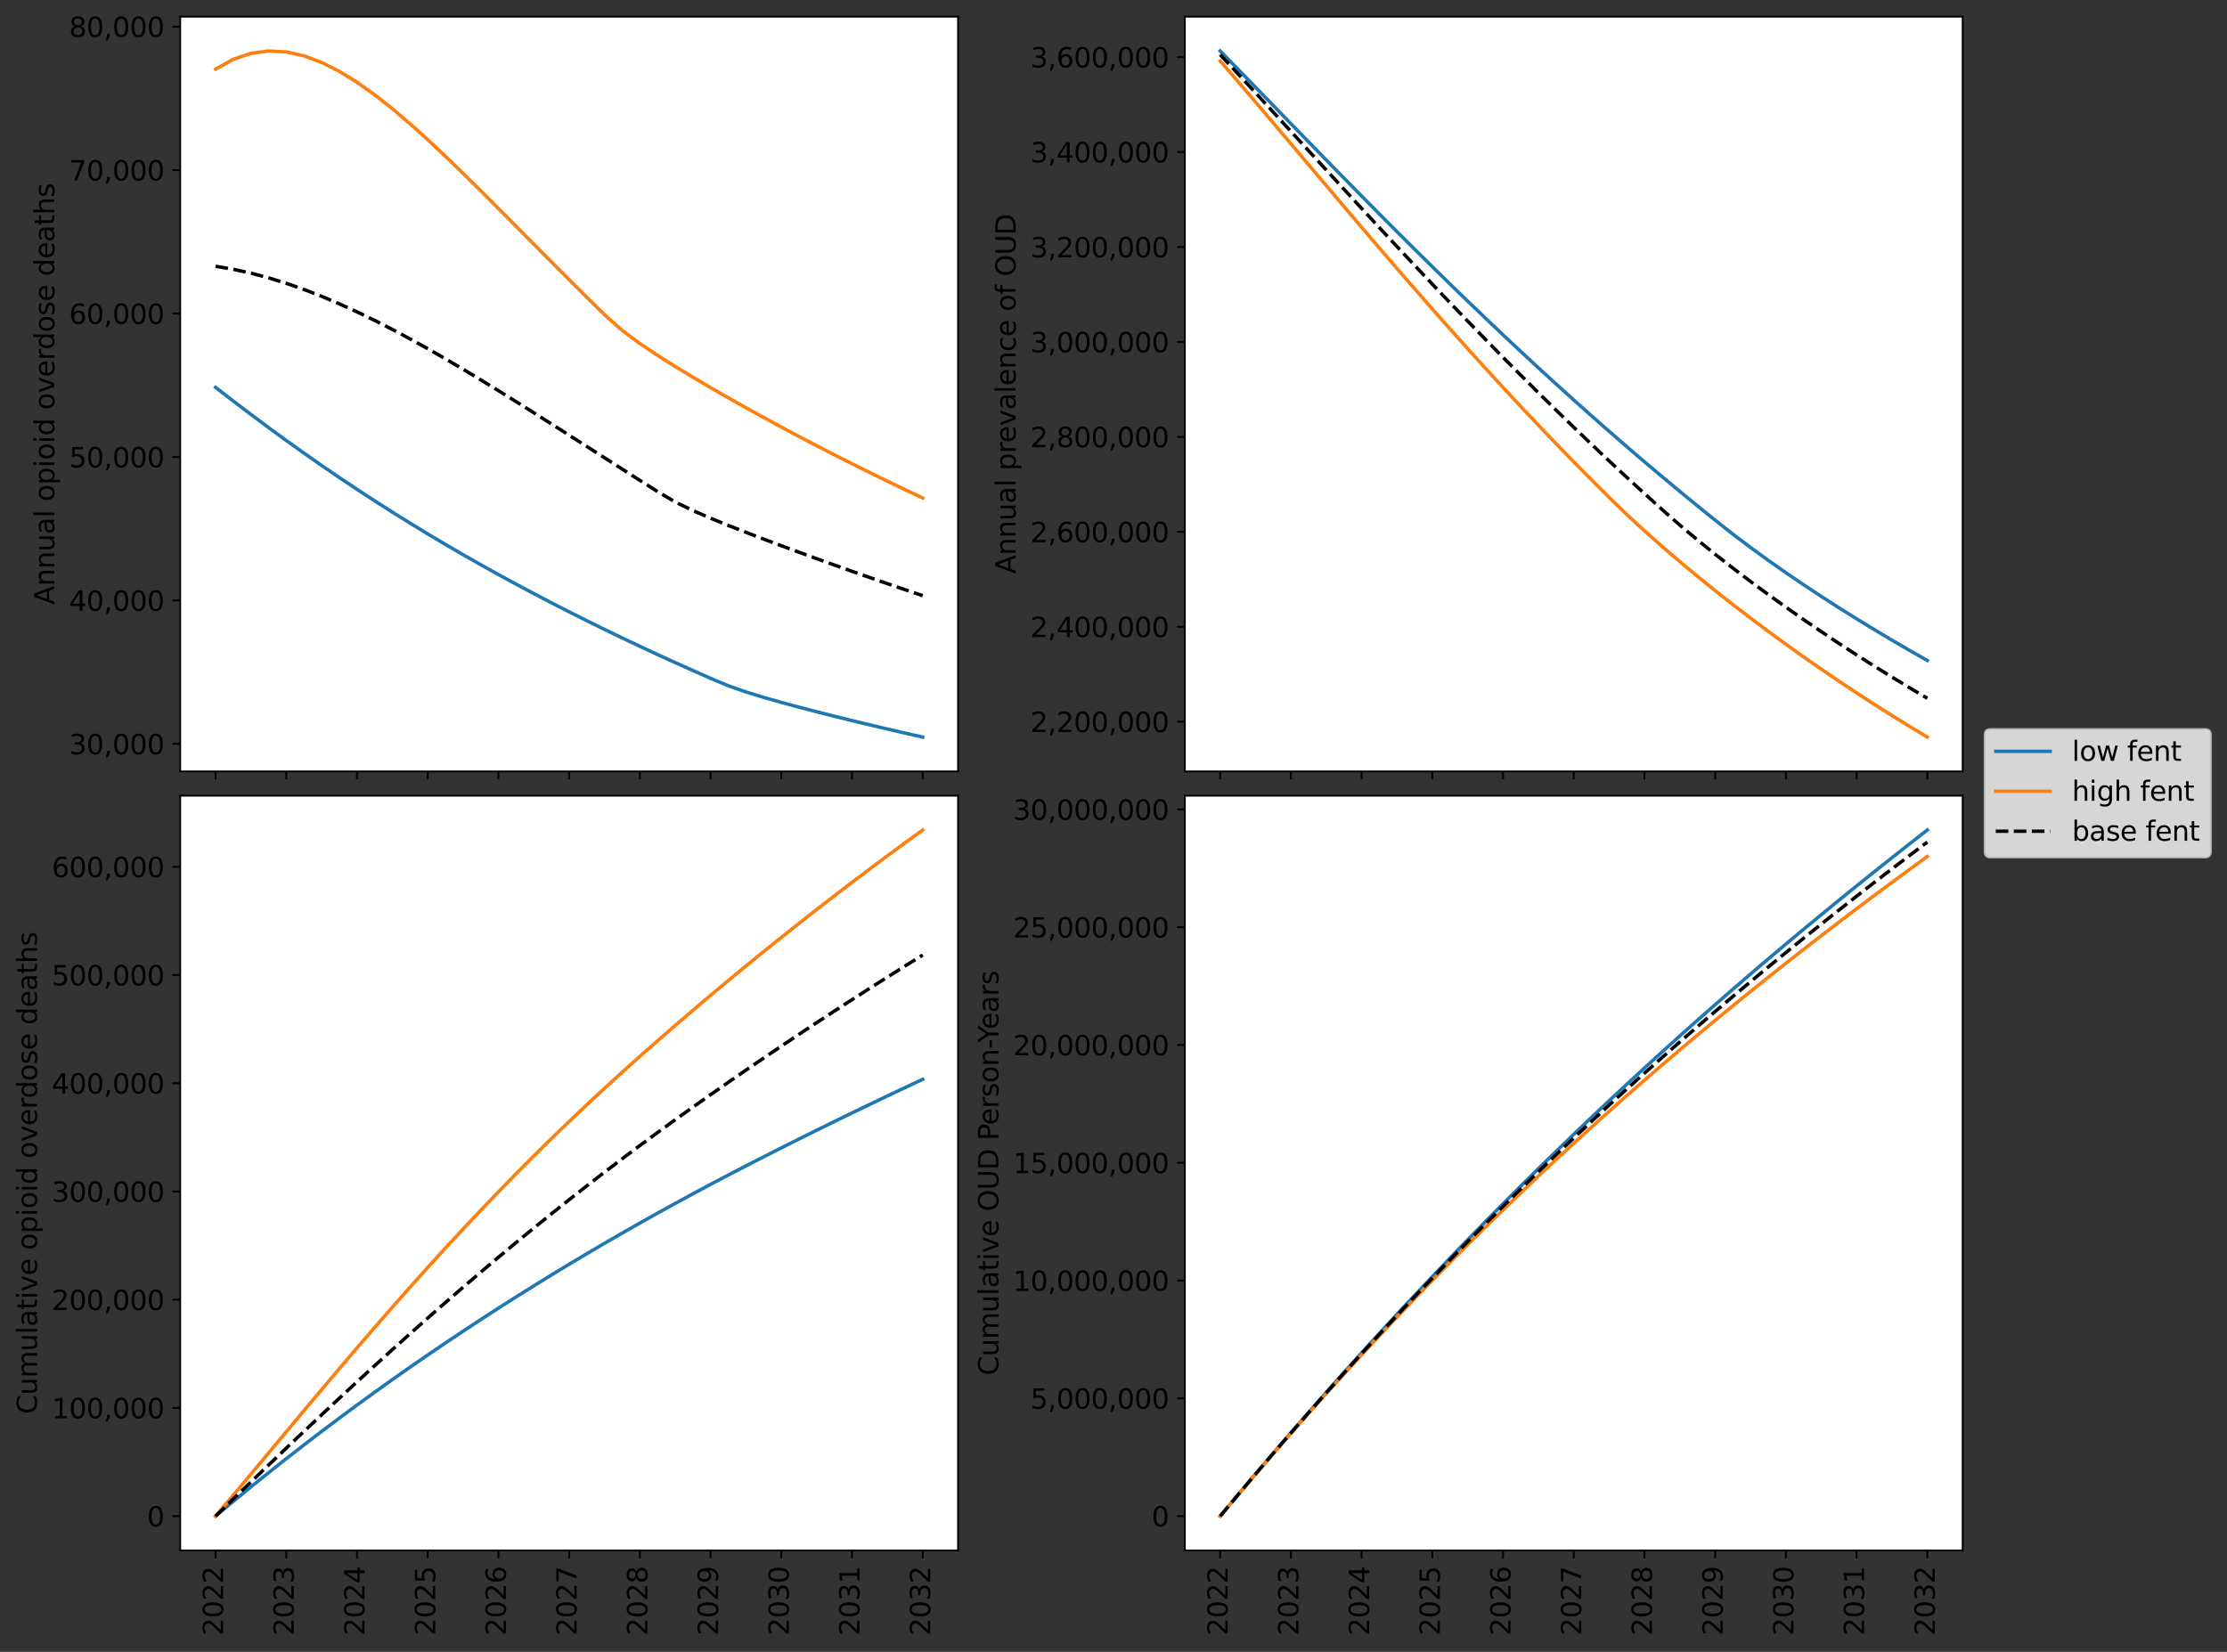<?xml version="1.0" encoding="utf-8" standalone="no"?>
<!DOCTYPE svg PUBLIC "-//W3C//DTD SVG 1.1//EN"
  "http://www.w3.org/Graphics/SVG/1.1/DTD/svg11.dtd">
<svg height="728.392pt" version="1.1" viewBox="0 0 981.72 728.392" width="981.72pt" xmlns="http://www.w3.org/2000/svg" xmlns:xlink="http://www.w3.org/1999/xlink">
 <rect x="0" y="0" width="981.72" height="728.392" fill="#333333" stroke="none"/>
 <defs>
  <style type="text/css">*{stroke-linecap:butt;stroke-linejoin:round;}</style>
 </defs>
 <g id="figure_1">
  <g id="patch_1">
   <path d="M 0 728.392 
L 981.72 728.392 
L 981.72 -0 
L 0 -0 
z
" style="fill:none;"/>
  </g>
  <g id="axes_1">
   <g id="patch_2">
    <path d="M 79.438 340.15 
L 422.338 340.15 
L 422.338 7.348 
L 79.438 7.348 
z
" style="fill:#ffffff;"/>
   </g>
   <g id="matplotlib.axis_1">
    <g id="xtick_1">
     <g id="line2d_1">
      <defs>
       <path d="M 0 0 
L 0 3.5 
" id="mccfc7b0c43" style="stroke:#000000;stroke-width:0.8;"/>
      </defs>
      <g>
       <use style="stroke:#000000;stroke-width:0.8;" x="95.024" xlink:href="#mccfc7b0c43" y="340.15"/>
      </g>
     </g>
    </g>
    <g id="xtick_2">
     <g id="line2d_2">
      <g>
       <use style="stroke:#000000;stroke-width:0.8;" x="126.197" xlink:href="#mccfc7b0c43" y="340.15"/>
      </g>
     </g>
    </g>
    <g id="xtick_3">
     <g id="line2d_3">
      <g>
       <use style="stroke:#000000;stroke-width:0.8;" x="157.369" xlink:href="#mccfc7b0c43" y="340.15"/>
      </g>
     </g>
    </g>
    <g id="xtick_4">
     <g id="line2d_4">
      <g>
       <use style="stroke:#000000;stroke-width:0.8;" x="188.542" xlink:href="#mccfc7b0c43" y="340.15"/>
      </g>
     </g>
    </g>
    <g id="xtick_5">
     <g id="line2d_5">
      <g>
       <use style="stroke:#000000;stroke-width:0.8;" x="219.715" xlink:href="#mccfc7b0c43" y="340.15"/>
      </g>
     </g>
    </g>
    <g id="xtick_6">
     <g id="line2d_6">
      <g>
       <use style="stroke:#000000;stroke-width:0.8;" x="250.888" xlink:href="#mccfc7b0c43" y="340.15"/>
      </g>
     </g>
    </g>
    <g id="xtick_7">
     <g id="line2d_7">
      <g>
       <use style="stroke:#000000;stroke-width:0.8;" x="282.06" xlink:href="#mccfc7b0c43" y="340.15"/>
      </g>
     </g>
    </g>
    <g id="xtick_8">
     <g id="line2d_8">
      <g>
       <use style="stroke:#000000;stroke-width:0.8;" x="313.233" xlink:href="#mccfc7b0c43" y="340.15"/>
      </g>
     </g>
    </g>
    <g id="xtick_9">
     <g id="line2d_9">
      <g>
       <use style="stroke:#000000;stroke-width:0.8;" x="344.406" xlink:href="#mccfc7b0c43" y="340.15"/>
      </g>
     </g>
    </g>
    <g id="xtick_10">
     <g id="line2d_10">
      <g>
       <use style="stroke:#000000;stroke-width:0.8;" x="375.579" xlink:href="#mccfc7b0c43" y="340.15"/>
      </g>
     </g>
    </g>
    <g id="xtick_11">
     <g id="line2d_11">
      <g>
       <use style="stroke:#000000;stroke-width:0.8;" x="406.752" xlink:href="#mccfc7b0c43" y="340.15"/>
      </g>
     </g>
    </g>
   </g>
   <g id="matplotlib.axis_2">
    <g id="ytick_1">
     <g id="line2d_12">
      <defs>
       <path d="M 0 0 
L -3.5 0 
" id="m5da0034584" style="stroke:#000000;stroke-width:0.8;"/>
      </defs>
      <g>
       <use style="stroke:#000000;stroke-width:0.8;" x="79.438" xlink:href="#m5da0034584" y="328.012"/>
      </g>
     </g>
     <g id="text_1">
      <!-- 30,000 -->
      <g transform="translate(30.449 332.572)scale(0.12 -0.12)">
       <defs>
        <path d="M 2597 2516 
Q 3050 2419 3304 2112 
Q 3559 1806 3559 1356 
Q 3559 666 3084 287 
Q 2609 -91 1734 -91 
Q 1441 -91 1130 -33 
Q 819 25 488 141 
L 488 750 
Q 750 597 1062 519 
Q 1375 441 1716 441 
Q 2309 441 2620 675 
Q 2931 909 2931 1356 
Q 2931 1769 2642 2001 
Q 2353 2234 1838 2234 
L 1294 2234 
L 1294 2753 
L 1863 2753 
Q 2328 2753 2575 2939 
Q 2822 3125 2822 3475 
Q 2822 3834 2567 4026 
Q 2313 4219 1838 4219 
Q 1578 4219 1281 4162 
Q 984 4106 628 3988 
L 628 4550 
Q 988 4650 1302 4700 
Q 1616 4750 1894 4750 
Q 2613 4750 3031 4423 
Q 3450 4097 3450 3541 
Q 3450 3153 3228 2886 
Q 3006 2619 2597 2516 
z
" id="DejaVuSans-33" transform="scale(0.016)"/>
        <path d="M 2034 4250 
Q 1547 4250 1301 3770 
Q 1056 3291 1056 2328 
Q 1056 1369 1301 889 
Q 1547 409 2034 409 
Q 2525 409 2770 889 
Q 3016 1369 3016 2328 
Q 3016 3291 2770 3770 
Q 2525 4250 2034 4250 
z
M 2034 4750 
Q 2819 4750 3233 4129 
Q 3647 3509 3647 2328 
Q 3647 1150 3233 529 
Q 2819 -91 2034 -91 
Q 1250 -91 836 529 
Q 422 1150 422 2328 
Q 422 3509 836 4129 
Q 1250 4750 2034 4750 
z
" id="DejaVuSans-30" transform="scale(0.016)"/>
        <path d="M 750 794 
L 1409 794 
L 1409 256 
L 897 -744 
L 494 -744 
L 750 256 
L 750 794 
z
" id="DejaVuSans-2c" transform="scale(0.016)"/>
       </defs>
       <use xlink:href="#DejaVuSans-33"/>
       <use x="63.623" xlink:href="#DejaVuSans-30"/>
       <use x="127.246" xlink:href="#DejaVuSans-2c"/>
       <use x="159.033" xlink:href="#DejaVuSans-30"/>
       <use x="222.656" xlink:href="#DejaVuSans-30"/>
       <use x="286.279" xlink:href="#DejaVuSans-30"/>
      </g>
     </g>
    </g>
    <g id="ytick_2">
     <g id="line2d_13">
      <g>
       <use style="stroke:#000000;stroke-width:0.8;" x="79.438" xlink:href="#m5da0034584" y="264.762"/>
      </g>
     </g>
     <g id="text_2">
      <!-- 40,000 -->
      <g transform="translate(30.449 269.321)scale(0.12 -0.12)">
       <defs>
        <path d="M 2419 4116 
L 825 1625 
L 2419 1625 
L 2419 4116 
z
M 2253 4666 
L 3047 4666 
L 3047 1625 
L 3713 1625 
L 3713 1100 
L 3047 1100 
L 3047 0 
L 2419 0 
L 2419 1100 
L 313 1100 
L 313 1709 
L 2253 4666 
z
" id="DejaVuSans-34" transform="scale(0.016)"/>
       </defs>
       <use xlink:href="#DejaVuSans-34"/>
       <use x="63.623" xlink:href="#DejaVuSans-30"/>
       <use x="127.246" xlink:href="#DejaVuSans-2c"/>
       <use x="159.033" xlink:href="#DejaVuSans-30"/>
       <use x="222.656" xlink:href="#DejaVuSans-30"/>
       <use x="286.279" xlink:href="#DejaVuSans-30"/>
      </g>
     </g>
    </g>
    <g id="ytick_3">
     <g id="line2d_14">
      <g>
       <use style="stroke:#000000;stroke-width:0.8;" x="79.438" xlink:href="#m5da0034584" y="201.511"/>
      </g>
     </g>
     <g id="text_3">
      <!-- 50,000 -->
      <g transform="translate(30.449 206.07)scale(0.12 -0.12)">
       <defs>
        <path d="M 691 4666 
L 3169 4666 
L 3169 4134 
L 1269 4134 
L 1269 2991 
Q 1406 3038 1543 3061 
Q 1681 3084 1819 3084 
Q 2600 3084 3056 2656 
Q 3513 2228 3513 1497 
Q 3513 744 3044 326 
Q 2575 -91 1722 -91 
Q 1428 -91 1123 -41 
Q 819 9 494 109 
L 494 744 
Q 775 591 1075 516 
Q 1375 441 1709 441 
Q 2250 441 2565 725 
Q 2881 1009 2881 1497 
Q 2881 1984 2565 2268 
Q 2250 2553 1709 2553 
Q 1456 2553 1204 2497 
Q 953 2441 691 2322 
L 691 4666 
z
" id="DejaVuSans-35" transform="scale(0.016)"/>
       </defs>
       <use xlink:href="#DejaVuSans-35"/>
       <use x="63.623" xlink:href="#DejaVuSans-30"/>
       <use x="127.246" xlink:href="#DejaVuSans-2c"/>
       <use x="159.033" xlink:href="#DejaVuSans-30"/>
       <use x="222.656" xlink:href="#DejaVuSans-30"/>
       <use x="286.279" xlink:href="#DejaVuSans-30"/>
      </g>
     </g>
    </g>
    <g id="ytick_4">
     <g id="line2d_15">
      <g>
       <use style="stroke:#000000;stroke-width:0.8;" x="79.438" xlink:href="#m5da0034584" y="138.26"/>
      </g>
     </g>
     <g id="text_4">
      <!-- 60,000 -->
      <g transform="translate(30.449 142.819)scale(0.12 -0.12)">
       <defs>
        <path d="M 2113 2584 
Q 1688 2584 1439 2293 
Q 1191 2003 1191 1497 
Q 1191 994 1439 701 
Q 1688 409 2113 409 
Q 2538 409 2786 701 
Q 3034 994 3034 1497 
Q 3034 2003 2786 2293 
Q 2538 2584 2113 2584 
z
M 3366 4563 
L 3366 3988 
Q 3128 4100 2886 4159 
Q 2644 4219 2406 4219 
Q 1781 4219 1451 3797 
Q 1122 3375 1075 2522 
Q 1259 2794 1537 2939 
Q 1816 3084 2150 3084 
Q 2853 3084 3261 2657 
Q 3669 2231 3669 1497 
Q 3669 778 3244 343 
Q 2819 -91 2113 -91 
Q 1303 -91 875 529 
Q 447 1150 447 2328 
Q 447 3434 972 4092 
Q 1497 4750 2381 4750 
Q 2619 4750 2861 4703 
Q 3103 4656 3366 4563 
z
" id="DejaVuSans-36" transform="scale(0.016)"/>
       </defs>
       <use xlink:href="#DejaVuSans-36"/>
       <use x="63.623" xlink:href="#DejaVuSans-30"/>
       <use x="127.246" xlink:href="#DejaVuSans-2c"/>
       <use x="159.033" xlink:href="#DejaVuSans-30"/>
       <use x="222.656" xlink:href="#DejaVuSans-30"/>
       <use x="286.279" xlink:href="#DejaVuSans-30"/>
      </g>
     </g>
    </g>
    <g id="ytick_5">
     <g id="line2d_16">
      <g>
       <use style="stroke:#000000;stroke-width:0.8;" x="79.438" xlink:href="#m5da0034584" y="75.01"/>
      </g>
     </g>
     <g id="text_5">
      <!-- 70,000 -->
      <g transform="translate(30.449 79.569)scale(0.12 -0.12)">
       <defs>
        <path d="M 525 4666 
L 3525 4666 
L 3525 4397 
L 1831 0 
L 1172 0 
L 2766 4134 
L 525 4134 
L 525 4666 
z
" id="DejaVuSans-37" transform="scale(0.016)"/>
       </defs>
       <use xlink:href="#DejaVuSans-37"/>
       <use x="63.623" xlink:href="#DejaVuSans-30"/>
       <use x="127.246" xlink:href="#DejaVuSans-2c"/>
       <use x="159.033" xlink:href="#DejaVuSans-30"/>
       <use x="222.656" xlink:href="#DejaVuSans-30"/>
       <use x="286.279" xlink:href="#DejaVuSans-30"/>
      </g>
     </g>
    </g>
    <g id="ytick_6">
     <g id="line2d_17">
      <g>
       <use style="stroke:#000000;stroke-width:0.8;" x="79.438" xlink:href="#m5da0034584" y="11.759"/>
      </g>
     </g>
     <g id="text_6">
      <!-- 80,000 -->
      <g transform="translate(30.449 16.318)scale(0.12 -0.12)">
       <defs>
        <path d="M 2034 2216 
Q 1584 2216 1326 1975 
Q 1069 1734 1069 1313 
Q 1069 891 1326 650 
Q 1584 409 2034 409 
Q 2484 409 2743 651 
Q 3003 894 3003 1313 
Q 3003 1734 2745 1975 
Q 2488 2216 2034 2216 
z
M 1403 2484 
Q 997 2584 770 2862 
Q 544 3141 544 3541 
Q 544 4100 942 4425 
Q 1341 4750 2034 4750 
Q 2731 4750 3128 4425 
Q 3525 4100 3525 3541 
Q 3525 3141 3298 2862 
Q 3072 2584 2669 2484 
Q 3125 2378 3379 2068 
Q 3634 1759 3634 1313 
Q 3634 634 3220 271 
Q 2806 -91 2034 -91 
Q 1263 -91 848 271 
Q 434 634 434 1313 
Q 434 1759 690 2068 
Q 947 2378 1403 2484 
z
M 1172 3481 
Q 1172 3119 1398 2916 
Q 1625 2713 2034 2713 
Q 2441 2713 2670 2916 
Q 2900 3119 2900 3481 
Q 2900 3844 2670 4047 
Q 2441 4250 2034 4250 
Q 1625 4250 1398 4047 
Q 1172 3844 1172 3481 
z
" id="DejaVuSans-38" transform="scale(0.016)"/>
       </defs>
       <use xlink:href="#DejaVuSans-38"/>
       <use x="63.623" xlink:href="#DejaVuSans-30"/>
       <use x="127.246" xlink:href="#DejaVuSans-2c"/>
       <use x="159.033" xlink:href="#DejaVuSans-30"/>
       <use x="222.656" xlink:href="#DejaVuSans-30"/>
       <use x="286.279" xlink:href="#DejaVuSans-30"/>
      </g>
     </g>
    </g>
    <g id="text_7">
     <!-- Annual opioid overdose deaths -->
     <g transform="translate(23.953 266.652)rotate(-90)scale(0.12 -0.12)">
      <defs>
       <path d="M 2188 4044 
L 1331 1722 
L 3047 1722 
L 2188 4044 
z
M 1831 4666 
L 2547 4666 
L 4325 0 
L 3669 0 
L 3244 1197 
L 1141 1197 
L 716 0 
L 50 0 
L 1831 4666 
z
" id="DejaVuSans-41" transform="scale(0.016)"/>
       <path d="M 3513 2113 
L 3513 0 
L 2938 0 
L 2938 2094 
Q 2938 2591 2744 2837 
Q 2550 3084 2163 3084 
Q 1697 3084 1428 2787 
Q 1159 2491 1159 1978 
L 1159 0 
L 581 0 
L 581 3500 
L 1159 3500 
L 1159 2956 
Q 1366 3272 1645 3428 
Q 1925 3584 2291 3584 
Q 2894 3584 3203 3211 
Q 3513 2838 3513 2113 
z
" id="DejaVuSans-6e" transform="scale(0.016)"/>
       <path d="M 544 1381 
L 544 3500 
L 1119 3500 
L 1119 1403 
Q 1119 906 1312 657 
Q 1506 409 1894 409 
Q 2359 409 2629 706 
Q 2900 1003 2900 1516 
L 2900 3500 
L 3475 3500 
L 3475 0 
L 2900 0 
L 2900 538 
Q 2691 219 2414 64 
Q 2138 -91 1772 -91 
Q 1169 -91 856 284 
Q 544 659 544 1381 
z
M 1991 3584 
L 1991 3584 
z
" id="DejaVuSans-75" transform="scale(0.016)"/>
       <path d="M 2194 1759 
Q 1497 1759 1228 1600 
Q 959 1441 959 1056 
Q 959 750 1161 570 
Q 1363 391 1709 391 
Q 2188 391 2477 730 
Q 2766 1069 2766 1631 
L 2766 1759 
L 2194 1759 
z
M 3341 1997 
L 3341 0 
L 2766 0 
L 2766 531 
Q 2569 213 2275 61 
Q 1981 -91 1556 -91 
Q 1019 -91 701 211 
Q 384 513 384 1019 
Q 384 1609 779 1909 
Q 1175 2209 1959 2209 
L 2766 2209 
L 2766 2266 
Q 2766 2663 2505 2880 
Q 2244 3097 1772 3097 
Q 1472 3097 1187 3025 
Q 903 2953 641 2809 
L 641 3341 
Q 956 3463 1253 3523 
Q 1550 3584 1831 3584 
Q 2591 3584 2966 3190 
Q 3341 2797 3341 1997 
z
" id="DejaVuSans-61" transform="scale(0.016)"/>
       <path d="M 603 4863 
L 1178 4863 
L 1178 0 
L 603 0 
L 603 4863 
z
" id="DejaVuSans-6c" transform="scale(0.016)"/>
       <path id="DejaVuSans-20" transform="scale(0.016)"/>
       <path d="M 1959 3097 
Q 1497 3097 1228 2736 
Q 959 2375 959 1747 
Q 959 1119 1226 758 
Q 1494 397 1959 397 
Q 2419 397 2687 759 
Q 2956 1122 2956 1747 
Q 2956 2369 2687 2733 
Q 2419 3097 1959 3097 
z
M 1959 3584 
Q 2709 3584 3137 3096 
Q 3566 2609 3566 1747 
Q 3566 888 3137 398 
Q 2709 -91 1959 -91 
Q 1206 -91 779 398 
Q 353 888 353 1747 
Q 353 2609 779 3096 
Q 1206 3584 1959 3584 
z
" id="DejaVuSans-6f" transform="scale(0.016)"/>
       <path d="M 1159 525 
L 1159 -1331 
L 581 -1331 
L 581 3500 
L 1159 3500 
L 1159 2969 
Q 1341 3281 1617 3432 
Q 1894 3584 2278 3584 
Q 2916 3584 3314 3078 
Q 3713 2572 3713 1747 
Q 3713 922 3314 415 
Q 2916 -91 2278 -91 
Q 1894 -91 1617 61 
Q 1341 213 1159 525 
z
M 3116 1747 
Q 3116 2381 2855 2742 
Q 2594 3103 2138 3103 
Q 1681 3103 1420 2742 
Q 1159 2381 1159 1747 
Q 1159 1113 1420 752 
Q 1681 391 2138 391 
Q 2594 391 2855 752 
Q 3116 1113 3116 1747 
z
" id="DejaVuSans-70" transform="scale(0.016)"/>
       <path d="M 603 3500 
L 1178 3500 
L 1178 0 
L 603 0 
L 603 3500 
z
M 603 4863 
L 1178 4863 
L 1178 4134 
L 603 4134 
L 603 4863 
z
" id="DejaVuSans-69" transform="scale(0.016)"/>
       <path d="M 2906 2969 
L 2906 4863 
L 3481 4863 
L 3481 0 
L 2906 0 
L 2906 525 
Q 2725 213 2448 61 
Q 2172 -91 1784 -91 
Q 1150 -91 751 415 
Q 353 922 353 1747 
Q 353 2572 751 3078 
Q 1150 3584 1784 3584 
Q 2172 3584 2448 3432 
Q 2725 3281 2906 2969 
z
M 947 1747 
Q 947 1113 1208 752 
Q 1469 391 1925 391 
Q 2381 391 2643 752 
Q 2906 1113 2906 1747 
Q 2906 2381 2643 2742 
Q 2381 3103 1925 3103 
Q 1469 3103 1208 2742 
Q 947 2381 947 1747 
z
" id="DejaVuSans-64" transform="scale(0.016)"/>
       <path d="M 191 3500 
L 800 3500 
L 1894 563 
L 2988 3500 
L 3597 3500 
L 2284 0 
L 1503 0 
L 191 3500 
z
" id="DejaVuSans-76" transform="scale(0.016)"/>
       <path d="M 3597 1894 
L 3597 1613 
L 953 1613 
Q 991 1019 1311 708 
Q 1631 397 2203 397 
Q 2534 397 2845 478 
Q 3156 559 3463 722 
L 3463 178 
Q 3153 47 2828 -22 
Q 2503 -91 2169 -91 
Q 1331 -91 842 396 
Q 353 884 353 1716 
Q 353 2575 817 3079 
Q 1281 3584 2069 3584 
Q 2775 3584 3186 3129 
Q 3597 2675 3597 1894 
z
M 3022 2063 
Q 3016 2534 2758 2815 
Q 2500 3097 2075 3097 
Q 1594 3097 1305 2825 
Q 1016 2553 972 2059 
L 3022 2063 
z
" id="DejaVuSans-65" transform="scale(0.016)"/>
       <path d="M 2631 2963 
Q 2534 3019 2420 3045 
Q 2306 3072 2169 3072 
Q 1681 3072 1420 2755 
Q 1159 2438 1159 1844 
L 1159 0 
L 581 0 
L 581 3500 
L 1159 3500 
L 1159 2956 
Q 1341 3275 1631 3429 
Q 1922 3584 2338 3584 
Q 2397 3584 2469 3576 
Q 2541 3569 2628 3553 
L 2631 2963 
z
" id="DejaVuSans-72" transform="scale(0.016)"/>
       <path d="M 2834 3397 
L 2834 2853 
Q 2591 2978 2328 3040 
Q 2066 3103 1784 3103 
Q 1356 3103 1142 2972 
Q 928 2841 928 2578 
Q 928 2378 1081 2264 
Q 1234 2150 1697 2047 
L 1894 2003 
Q 2506 1872 2764 1633 
Q 3022 1394 3022 966 
Q 3022 478 2636 193 
Q 2250 -91 1575 -91 
Q 1294 -91 989 -36 
Q 684 19 347 128 
L 347 722 
Q 666 556 975 473 
Q 1284 391 1588 391 
Q 1994 391 2212 530 
Q 2431 669 2431 922 
Q 2431 1156 2273 1281 
Q 2116 1406 1581 1522 
L 1381 1569 
Q 847 1681 609 1914 
Q 372 2147 372 2553 
Q 372 3047 722 3315 
Q 1072 3584 1716 3584 
Q 2034 3584 2315 3537 
Q 2597 3491 2834 3397 
z
" id="DejaVuSans-73" transform="scale(0.016)"/>
       <path d="M 1172 4494 
L 1172 3500 
L 2356 3500 
L 2356 3053 
L 1172 3053 
L 1172 1153 
Q 1172 725 1289 603 
Q 1406 481 1766 481 
L 2356 481 
L 2356 0 
L 1766 0 
Q 1100 0 847 248 
Q 594 497 594 1153 
L 594 3053 
L 172 3053 
L 172 3500 
L 594 3500 
L 594 4494 
L 1172 4494 
z
" id="DejaVuSans-74" transform="scale(0.016)"/>
       <path d="M 3513 2113 
L 3513 0 
L 2938 0 
L 2938 2094 
Q 2938 2591 2744 2837 
Q 2550 3084 2163 3084 
Q 1697 3084 1428 2787 
Q 1159 2491 1159 1978 
L 1159 0 
L 581 0 
L 581 4863 
L 1159 4863 
L 1159 2956 
Q 1366 3272 1645 3428 
Q 1925 3584 2291 3584 
Q 2894 3584 3203 3211 
Q 3513 2838 3513 2113 
z
" id="DejaVuSans-68" transform="scale(0.016)"/>
      </defs>
      <use xlink:href="#DejaVuSans-41"/>
      <use x="68.408" xlink:href="#DejaVuSans-6e"/>
      <use x="131.787" xlink:href="#DejaVuSans-6e"/>
      <use x="195.166" xlink:href="#DejaVuSans-75"/>
      <use x="258.545" xlink:href="#DejaVuSans-61"/>
      <use x="319.824" xlink:href="#DejaVuSans-6c"/>
      <use x="347.607" xlink:href="#DejaVuSans-20"/>
      <use x="379.395" xlink:href="#DejaVuSans-6f"/>
      <use x="440.576" xlink:href="#DejaVuSans-70"/>
      <use x="504.053" xlink:href="#DejaVuSans-69"/>
      <use x="531.836" xlink:href="#DejaVuSans-6f"/>
      <use x="593.018" xlink:href="#DejaVuSans-69"/>
      <use x="620.801" xlink:href="#DejaVuSans-64"/>
      <use x="684.277" xlink:href="#DejaVuSans-20"/>
      <use x="716.064" xlink:href="#DejaVuSans-6f"/>
      <use x="777.246" xlink:href="#DejaVuSans-76"/>
      <use x="836.426" xlink:href="#DejaVuSans-65"/>
      <use x="897.949" xlink:href="#DejaVuSans-72"/>
      <use x="937.312" xlink:href="#DejaVuSans-64"/>
      <use x="1000.789" xlink:href="#DejaVuSans-6f"/>
      <use x="1061.971" xlink:href="#DejaVuSans-73"/>
      <use x="1114.07" xlink:href="#DejaVuSans-65"/>
      <use x="1175.594" xlink:href="#DejaVuSans-20"/>
      <use x="1207.381" xlink:href="#DejaVuSans-64"/>
      <use x="1270.857" xlink:href="#DejaVuSans-65"/>
      <use x="1332.381" xlink:href="#DejaVuSans-61"/>
      <use x="1393.66" xlink:href="#DejaVuSans-74"/>
      <use x="1432.869" xlink:href="#DejaVuSans-68"/>
      <use x="1496.248" xlink:href="#DejaVuSans-73"/>
     </g>
    </g>
   </g>
   <g id="line2d_18">
    <path clip-path="url(#p53a28b702a)" d="M 95.024 170.81 
L 102.817 176.829 
L 110.61 182.743 
L 118.403 188.545 
L 126.197 194.231 
L 133.99 199.797 
L 141.783 205.242 
L 149.576 210.565 
L 157.369 215.768 
L 165.163 220.852 
L 172.956 225.819 
L 180.749 230.672 
L 188.542 235.413 
L 196.335 240.047 
L 204.129 244.577 
L 211.922 249.007 
L 219.715 253.34 
L 227.508 257.582 
L 235.301 261.736 
L 243.095 265.804 
L 250.888 269.79 
L 258.681 273.699 
L 266.474 277.533 
L 274.267 281.293 
L 282.06 284.984 
L 289.854 288.609 
L 297.647 292.168 
L 305.44 295.664 
L 313.233 299.099 
L 321.026 302.373 
L 328.82 305.099 
L 336.613 307.495 
L 344.406 309.71 
L 352.199 311.815 
L 359.992 313.844 
L 367.786 315.813 
L 375.579 317.733 
L 383.372 319.611 
L 391.165 321.45 
L 398.958 323.253 
L 406.752 325.023 
" style="fill:none;stroke:#1f77b4;stroke-linecap:square;stroke-width:1.5;"/>
   </g>
   <g id="line2d_19">
    <path clip-path="url(#p53a28b702a)" d="M 95.024 30.478 
L 102.817 26.162 
L 110.61 23.526 
L 118.403 22.476 
L 126.197 22.889 
L 133.99 24.624 
L 141.783 27.532 
L 149.576 31.46 
L 157.369 36.26 
L 165.163 41.794 
L 172.956 47.933 
L 180.749 54.562 
L 188.542 61.578 
L 196.335 68.892 
L 204.129 76.43 
L 211.922 84.125 
L 219.715 91.923 
L 227.508 99.779 
L 235.301 107.651 
L 243.095 115.509 
L 250.888 123.325 
L 258.681 131.081 
L 266.474 138.756 
L 274.267 145.692 
L 282.06 151.478 
L 289.854 156.695 
L 297.647 161.604 
L 305.44 166.322 
L 313.233 170.905 
L 321.026 175.384 
L 328.82 179.771 
L 336.613 184.074 
L 344.406 188.297 
L 352.199 192.447 
L 359.992 196.525 
L 367.786 200.532 
L 375.579 204.471 
L 383.372 208.345 
L 391.165 212.154 
L 398.958 215.899 
L 406.752 219.581 
" style="fill:none;stroke:#ff7f0e;stroke-linecap:square;stroke-width:1.5;"/>
   </g>
   <g id="line2d_20">
    <path clip-path="url(#p53a28b702a)" d="M 95.024 117.416 
L 102.817 118.746 
L 110.61 120.452 
L 118.403 122.515 
L 126.197 124.919 
L 133.99 127.643 
L 141.783 130.665 
L 149.576 133.961 
L 157.369 137.507 
L 165.163 141.283 
L 172.956 145.264 
L 180.749 149.428 
L 188.542 153.752 
L 196.335 158.217 
L 204.129 162.802 
L 211.922 167.489 
L 219.715 172.26 
L 227.508 177.101 
L 235.301 181.996 
L 243.095 186.931 
L 250.888 191.892 
L 258.681 196.87 
L 266.474 201.854 
L 274.267 206.833 
L 282.06 211.8 
L 289.854 216.748 
L 297.647 221.342 
L 305.44 225.128 
L 313.233 228.503 
L 321.026 231.67 
L 328.82 234.718 
L 336.613 237.693 
L 344.406 240.613 
L 352.199 243.491 
L 359.992 246.331 
L 367.786 249.134 
L 375.579 251.904 
L 383.372 254.641 
L 391.165 257.346 
L 398.958 260.018 
L 406.752 262.658 
" style="fill:none;stroke:#000000;stroke-dasharray:5.55,2.4;stroke-dashoffset:0;stroke-width:1.5;"/>
   </g>
   <g id="patch_3">
    <path d="M 79.438 340.15 
L 79.438 7.348 
" style="fill:none;stroke:#000000;stroke-linecap:square;stroke-linejoin:miter;stroke-width:0.8;"/>
   </g>
   <g id="patch_4">
    <path d="M 422.338 340.15 
L 422.338 7.348 
" style="fill:none;stroke:#000000;stroke-linecap:square;stroke-linejoin:miter;stroke-width:0.8;"/>
   </g>
   <g id="patch_5">
    <path d="M 79.438 340.15 
L 422.338 340.15 
" style="fill:none;stroke:#000000;stroke-linecap:square;stroke-linejoin:miter;stroke-width:0.8;"/>
   </g>
   <g id="patch_6">
    <path d="M 79.438 7.348 
L 422.338 7.348 
" style="fill:none;stroke:#000000;stroke-linecap:square;stroke-linejoin:miter;stroke-width:0.8;"/>
   </g>
  </g>
  <g id="axes_2">
   <g id="patch_7">
    <path d="M 522.299 340.15 
L 865.2 340.15 
L 865.2 7.348 
L 522.299 7.348 
z
" style="fill:#ffffff;"/>
   </g>
   <g id="matplotlib.axis_3">
    <g id="xtick_12">
     <g id="line2d_21">
      <g>
       <use style="stroke:#000000;stroke-width:0.8;" x="537.886" xlink:href="#mccfc7b0c43" y="340.15"/>
      </g>
     </g>
    </g>
    <g id="xtick_13">
     <g id="line2d_22">
      <g>
       <use style="stroke:#000000;stroke-width:0.8;" x="569.058" xlink:href="#mccfc7b0c43" y="340.15"/>
      </g>
     </g>
    </g>
    <g id="xtick_14">
     <g id="line2d_23">
      <g>
       <use style="stroke:#000000;stroke-width:0.8;" x="600.231" xlink:href="#mccfc7b0c43" y="340.15"/>
      </g>
     </g>
    </g>
    <g id="xtick_15">
     <g id="line2d_24">
      <g>
       <use style="stroke:#000000;stroke-width:0.8;" x="631.404" xlink:href="#mccfc7b0c43" y="340.15"/>
      </g>
     </g>
    </g>
    <g id="xtick_16">
     <g id="line2d_25">
      <g>
       <use style="stroke:#000000;stroke-width:0.8;" x="662.577" xlink:href="#mccfc7b0c43" y="340.15"/>
      </g>
     </g>
    </g>
    <g id="xtick_17">
     <g id="line2d_26">
      <g>
       <use style="stroke:#000000;stroke-width:0.8;" x="693.749" xlink:href="#mccfc7b0c43" y="340.15"/>
      </g>
     </g>
    </g>
    <g id="xtick_18">
     <g id="line2d_27">
      <g>
       <use style="stroke:#000000;stroke-width:0.8;" x="724.922" xlink:href="#mccfc7b0c43" y="340.15"/>
      </g>
     </g>
    </g>
    <g id="xtick_19">
     <g id="line2d_28">
      <g>
       <use style="stroke:#000000;stroke-width:0.8;" x="756.095" xlink:href="#mccfc7b0c43" y="340.15"/>
      </g>
     </g>
    </g>
    <g id="xtick_20">
     <g id="line2d_29">
      <g>
       <use style="stroke:#000000;stroke-width:0.8;" x="787.268" xlink:href="#mccfc7b0c43" y="340.15"/>
      </g>
     </g>
    </g>
    <g id="xtick_21">
     <g id="line2d_30">
      <g>
       <use style="stroke:#000000;stroke-width:0.8;" x="818.44" xlink:href="#mccfc7b0c43" y="340.15"/>
      </g>
     </g>
    </g>
    <g id="xtick_22">
     <g id="line2d_31">
      <g>
       <use style="stroke:#000000;stroke-width:0.8;" x="849.613" xlink:href="#mccfc7b0c43" y="340.15"/>
      </g>
     </g>
    </g>
   </g>
   <g id="matplotlib.axis_4">
    <g id="ytick_7">
     <g id="line2d_32">
      <g>
       <use style="stroke:#000000;stroke-width:0.8;" x="522.299" xlink:href="#m5da0034584" y="318.224"/>
      </g>
     </g>
     <g id="text_8">
      <!-- 2,200,000 -->
      <g transform="translate(454.227 322.783)scale(0.12 -0.12)">
       <defs>
        <path d="M 1228 531 
L 3431 531 
L 3431 0 
L 469 0 
L 469 531 
Q 828 903 1448 1529 
Q 2069 2156 2228 2338 
Q 2531 2678 2651 2914 
Q 2772 3150 2772 3378 
Q 2772 3750 2511 3984 
Q 2250 4219 1831 4219 
Q 1534 4219 1204 4116 
Q 875 4013 500 3803 
L 500 4441 
Q 881 4594 1212 4672 
Q 1544 4750 1819 4750 
Q 2544 4750 2975 4387 
Q 3406 4025 3406 3419 
Q 3406 3131 3298 2873 
Q 3191 2616 2906 2266 
Q 2828 2175 2409 1742 
Q 1991 1309 1228 531 
z
" id="DejaVuSans-32" transform="scale(0.016)"/>
       </defs>
       <use xlink:href="#DejaVuSans-32"/>
       <use x="63.623" xlink:href="#DejaVuSans-2c"/>
       <use x="95.41" xlink:href="#DejaVuSans-32"/>
       <use x="159.033" xlink:href="#DejaVuSans-30"/>
       <use x="222.656" xlink:href="#DejaVuSans-30"/>
       <use x="286.279" xlink:href="#DejaVuSans-2c"/>
       <use x="318.066" xlink:href="#DejaVuSans-30"/>
       <use x="381.689" xlink:href="#DejaVuSans-30"/>
       <use x="445.312" xlink:href="#DejaVuSans-30"/>
      </g>
     </g>
    </g>
    <g id="ytick_8">
     <g id="line2d_33">
      <g>
       <use style="stroke:#000000;stroke-width:0.8;" x="522.299" xlink:href="#m5da0034584" y="276.361"/>
      </g>
     </g>
     <g id="text_9">
      <!-- 2,400,000 -->
      <g transform="translate(454.227 280.92)scale(0.12 -0.12)">
       <use xlink:href="#DejaVuSans-32"/>
       <use x="63.623" xlink:href="#DejaVuSans-2c"/>
       <use x="95.41" xlink:href="#DejaVuSans-34"/>
       <use x="159.033" xlink:href="#DejaVuSans-30"/>
       <use x="222.656" xlink:href="#DejaVuSans-30"/>
       <use x="286.279" xlink:href="#DejaVuSans-2c"/>
       <use x="318.066" xlink:href="#DejaVuSans-30"/>
       <use x="381.689" xlink:href="#DejaVuSans-30"/>
       <use x="445.312" xlink:href="#DejaVuSans-30"/>
      </g>
     </g>
    </g>
    <g id="ytick_9">
     <g id="line2d_34">
      <g>
       <use style="stroke:#000000;stroke-width:0.8;" x="522.299" xlink:href="#m5da0034584" y="234.497"/>
      </g>
     </g>
     <g id="text_10">
      <!-- 2,600,000 -->
      <g transform="translate(454.227 239.056)scale(0.12 -0.12)">
       <use xlink:href="#DejaVuSans-32"/>
       <use x="63.623" xlink:href="#DejaVuSans-2c"/>
       <use x="95.41" xlink:href="#DejaVuSans-36"/>
       <use x="159.033" xlink:href="#DejaVuSans-30"/>
       <use x="222.656" xlink:href="#DejaVuSans-30"/>
       <use x="286.279" xlink:href="#DejaVuSans-2c"/>
       <use x="318.066" xlink:href="#DejaVuSans-30"/>
       <use x="381.689" xlink:href="#DejaVuSans-30"/>
       <use x="445.312" xlink:href="#DejaVuSans-30"/>
      </g>
     </g>
    </g>
    <g id="ytick_10">
     <g id="line2d_35">
      <g>
       <use style="stroke:#000000;stroke-width:0.8;" x="522.299" xlink:href="#m5da0034584" y="192.634"/>
      </g>
     </g>
     <g id="text_11">
      <!-- 2,800,000 -->
      <g transform="translate(454.227 197.193)scale(0.12 -0.12)">
       <use xlink:href="#DejaVuSans-32"/>
       <use x="63.623" xlink:href="#DejaVuSans-2c"/>
       <use x="95.41" xlink:href="#DejaVuSans-38"/>
       <use x="159.033" xlink:href="#DejaVuSans-30"/>
       <use x="222.656" xlink:href="#DejaVuSans-30"/>
       <use x="286.279" xlink:href="#DejaVuSans-2c"/>
       <use x="318.066" xlink:href="#DejaVuSans-30"/>
       <use x="381.689" xlink:href="#DejaVuSans-30"/>
       <use x="445.312" xlink:href="#DejaVuSans-30"/>
      </g>
     </g>
    </g>
    <g id="ytick_11">
     <g id="line2d_36">
      <g>
       <use style="stroke:#000000;stroke-width:0.8;" x="522.299" xlink:href="#m5da0034584" y="150.77"/>
      </g>
     </g>
     <g id="text_12">
      <!-- 3,000,000 -->
      <g transform="translate(454.227 155.329)scale(0.12 -0.12)">
       <use xlink:href="#DejaVuSans-33"/>
       <use x="63.623" xlink:href="#DejaVuSans-2c"/>
       <use x="95.41" xlink:href="#DejaVuSans-30"/>
       <use x="159.033" xlink:href="#DejaVuSans-30"/>
       <use x="222.656" xlink:href="#DejaVuSans-30"/>
       <use x="286.279" xlink:href="#DejaVuSans-2c"/>
       <use x="318.066" xlink:href="#DejaVuSans-30"/>
       <use x="381.689" xlink:href="#DejaVuSans-30"/>
       <use x="445.312" xlink:href="#DejaVuSans-30"/>
      </g>
     </g>
    </g>
    <g id="ytick_12">
     <g id="line2d_37">
      <g>
       <use style="stroke:#000000;stroke-width:0.8;" x="522.299" xlink:href="#m5da0034584" y="108.907"/>
      </g>
     </g>
     <g id="text_13">
      <!-- 3,200,000 -->
      <g transform="translate(454.227 113.466)scale(0.12 -0.12)">
       <use xlink:href="#DejaVuSans-33"/>
       <use x="63.623" xlink:href="#DejaVuSans-2c"/>
       <use x="95.41" xlink:href="#DejaVuSans-32"/>
       <use x="159.033" xlink:href="#DejaVuSans-30"/>
       <use x="222.656" xlink:href="#DejaVuSans-30"/>
       <use x="286.279" xlink:href="#DejaVuSans-2c"/>
       <use x="318.066" xlink:href="#DejaVuSans-30"/>
       <use x="381.689" xlink:href="#DejaVuSans-30"/>
       <use x="445.312" xlink:href="#DejaVuSans-30"/>
      </g>
     </g>
    </g>
    <g id="ytick_13">
     <g id="line2d_38">
      <g>
       <use style="stroke:#000000;stroke-width:0.8;" x="522.299" xlink:href="#m5da0034584" y="67.043"/>
      </g>
     </g>
     <g id="text_14">
      <!-- 3,400,000 -->
      <g transform="translate(454.227 71.602)scale(0.12 -0.12)">
       <use xlink:href="#DejaVuSans-33"/>
       <use x="63.623" xlink:href="#DejaVuSans-2c"/>
       <use x="95.41" xlink:href="#DejaVuSans-34"/>
       <use x="159.033" xlink:href="#DejaVuSans-30"/>
       <use x="222.656" xlink:href="#DejaVuSans-30"/>
       <use x="286.279" xlink:href="#DejaVuSans-2c"/>
       <use x="318.066" xlink:href="#DejaVuSans-30"/>
       <use x="381.689" xlink:href="#DejaVuSans-30"/>
       <use x="445.312" xlink:href="#DejaVuSans-30"/>
      </g>
     </g>
    </g>
    <g id="ytick_14">
     <g id="line2d_39">
      <g>
       <use style="stroke:#000000;stroke-width:0.8;" x="522.299" xlink:href="#m5da0034584" y="25.18"/>
      </g>
     </g>
     <g id="text_15">
      <!-- 3,600,000 -->
      <g transform="translate(454.227 29.739)scale(0.12 -0.12)">
       <use xlink:href="#DejaVuSans-33"/>
       <use x="63.623" xlink:href="#DejaVuSans-2c"/>
       <use x="95.41" xlink:href="#DejaVuSans-36"/>
       <use x="159.033" xlink:href="#DejaVuSans-30"/>
       <use x="222.656" xlink:href="#DejaVuSans-30"/>
       <use x="286.279" xlink:href="#DejaVuSans-2c"/>
       <use x="318.066" xlink:href="#DejaVuSans-30"/>
       <use x="381.689" xlink:href="#DejaVuSans-30"/>
       <use x="445.312" xlink:href="#DejaVuSans-30"/>
      </g>
     </g>
    </g>
    <g id="text_16">
     <!-- Annual prevalence of OUD -->
     <g transform="translate(447.731 253.056)rotate(-90)scale(0.12 -0.12)">
      <defs>
       <path d="M 3122 3366 
L 3122 2828 
Q 2878 2963 2633 3030 
Q 2388 3097 2138 3097 
Q 1578 3097 1268 2742 
Q 959 2388 959 1747 
Q 959 1106 1268 751 
Q 1578 397 2138 397 
Q 2388 397 2633 464 
Q 2878 531 3122 666 
L 3122 134 
Q 2881 22 2623 -34 
Q 2366 -91 2075 -91 
Q 1284 -91 818 406 
Q 353 903 353 1747 
Q 353 2603 823 3093 
Q 1294 3584 2113 3584 
Q 2378 3584 2631 3529 
Q 2884 3475 3122 3366 
z
" id="DejaVuSans-63" transform="scale(0.016)"/>
       <path d="M 2375 4863 
L 2375 4384 
L 1825 4384 
Q 1516 4384 1395 4259 
Q 1275 4134 1275 3809 
L 1275 3500 
L 2222 3500 
L 2222 3053 
L 1275 3053 
L 1275 0 
L 697 0 
L 697 3053 
L 147 3053 
L 147 3500 
L 697 3500 
L 697 3744 
Q 697 4328 969 4595 
Q 1241 4863 1831 4863 
L 2375 4863 
z
" id="DejaVuSans-66" transform="scale(0.016)"/>
       <path d="M 2522 4238 
Q 1834 4238 1429 3725 
Q 1025 3213 1025 2328 
Q 1025 1447 1429 934 
Q 1834 422 2522 422 
Q 3209 422 3611 934 
Q 4013 1447 4013 2328 
Q 4013 3213 3611 3725 
Q 3209 4238 2522 4238 
z
M 2522 4750 
Q 3503 4750 4090 4092 
Q 4678 3434 4678 2328 
Q 4678 1225 4090 567 
Q 3503 -91 2522 -91 
Q 1538 -91 948 565 
Q 359 1222 359 2328 
Q 359 3434 948 4092 
Q 1538 4750 2522 4750 
z
" id="DejaVuSans-4f" transform="scale(0.016)"/>
       <path d="M 556 4666 
L 1191 4666 
L 1191 1831 
Q 1191 1081 1462 751 
Q 1734 422 2344 422 
Q 2950 422 3222 751 
Q 3494 1081 3494 1831 
L 3494 4666 
L 4128 4666 
L 4128 1753 
Q 4128 841 3676 375 
Q 3225 -91 2344 -91 
Q 1459 -91 1007 375 
Q 556 841 556 1753 
L 556 4666 
z
" id="DejaVuSans-55" transform="scale(0.016)"/>
       <path d="M 1259 4147 
L 1259 519 
L 2022 519 
Q 2988 519 3436 956 
Q 3884 1394 3884 2338 
Q 3884 3275 3436 3711 
Q 2988 4147 2022 4147 
L 1259 4147 
z
M 628 4666 
L 1925 4666 
Q 3281 4666 3915 4102 
Q 4550 3538 4550 2338 
Q 4550 1131 3912 565 
Q 3275 0 1925 0 
L 628 0 
L 628 4666 
z
" id="DejaVuSans-44" transform="scale(0.016)"/>
      </defs>
      <use xlink:href="#DejaVuSans-41"/>
      <use x="68.408" xlink:href="#DejaVuSans-6e"/>
      <use x="131.787" xlink:href="#DejaVuSans-6e"/>
      <use x="195.166" xlink:href="#DejaVuSans-75"/>
      <use x="258.545" xlink:href="#DejaVuSans-61"/>
      <use x="319.824" xlink:href="#DejaVuSans-6c"/>
      <use x="347.607" xlink:href="#DejaVuSans-20"/>
      <use x="379.395" xlink:href="#DejaVuSans-70"/>
      <use x="442.871" xlink:href="#DejaVuSans-72"/>
      <use x="481.734" xlink:href="#DejaVuSans-65"/>
      <use x="543.258" xlink:href="#DejaVuSans-76"/>
      <use x="602.438" xlink:href="#DejaVuSans-61"/>
      <use x="663.717" xlink:href="#DejaVuSans-6c"/>
      <use x="691.5" xlink:href="#DejaVuSans-65"/>
      <use x="753.023" xlink:href="#DejaVuSans-6e"/>
      <use x="816.402" xlink:href="#DejaVuSans-63"/>
      <use x="871.383" xlink:href="#DejaVuSans-65"/>
      <use x="932.906" xlink:href="#DejaVuSans-20"/>
      <use x="964.693" xlink:href="#DejaVuSans-6f"/>
      <use x="1025.875" xlink:href="#DejaVuSans-66"/>
      <use x="1061.08" xlink:href="#DejaVuSans-20"/>
      <use x="1092.867" xlink:href="#DejaVuSans-4f"/>
      <use x="1171.578" xlink:href="#DejaVuSans-55"/>
      <use x="1244.771" xlink:href="#DejaVuSans-44"/>
     </g>
    </g>
   </g>
   <g id="line2d_40">
    <path clip-path="url(#pa682560c8b)" d="M 537.886 22.476 
L 545.679 30.461 
L 553.472 38.476 
L 561.265 46.503 
L 569.058 54.533 
L 576.851 62.551 
L 584.645 70.549 
L 592.438 78.516 
L 600.231 86.443 
L 608.024 94.324 
L 615.817 102.148 
L 623.611 109.914 
L 631.404 117.612 
L 639.197 125.24 
L 646.99 132.792 
L 654.783 140.267 
L 662.577 147.66 
L 670.37 154.967 
L 678.163 162.191 
L 685.956 169.324 
L 693.749 176.368 
L 701.543 183.321 
L 709.336 190.18 
L 717.129 196.948 
L 724.922 203.621 
L 732.715 210.2 
L 740.508 216.684 
L 748.302 223.073 
L 756.095 229.367 
L 763.888 235.529 
L 771.681 241.417 
L 779.474 247.071 
L 787.268 252.534 
L 795.061 257.83 
L 802.854 262.977 
L 810.647 267.986 
L 818.44 272.867 
L 826.234 277.629 
L 834.027 282.276 
L 841.82 286.812 
L 849.613 291.243 
" style="fill:none;stroke:#1f77b4;stroke-linecap:square;stroke-width:1.5;"/>
   </g>
   <g id="line2d_41">
    <path clip-path="url(#pa682560c8b)" d="M 537.886 26.869 
L 545.679 35.887 
L 553.472 44.996 
L 561.265 54.17 
L 569.058 63.382 
L 576.851 72.613 
L 584.645 81.84 
L 592.438 91.046 
L 600.231 100.214 
L 608.024 109.33 
L 615.817 118.381 
L 623.611 127.356 
L 631.404 136.25 
L 639.197 145.05 
L 646.99 153.751 
L 654.783 162.348 
L 662.577 170.838 
L 670.37 179.214 
L 678.163 187.476 
L 685.956 195.619 
L 693.749 203.642 
L 701.543 211.543 
L 709.336 219.322 
L 717.129 226.859 
L 724.922 234.045 
L 732.715 240.959 
L 740.508 247.646 
L 748.302 254.133 
L 756.095 260.438 
L 763.888 266.577 
L 771.681 272.557 
L 779.474 278.391 
L 787.268 284.08 
L 795.061 289.633 
L 802.854 295.057 
L 810.647 300.35 
L 818.44 305.521 
L 826.234 310.571 
L 834.027 315.503 
L 841.82 320.319 
L 849.613 325.023 
" style="fill:none;stroke:#ff7f0e;stroke-linecap:square;stroke-width:1.5;"/>
   </g>
   <g id="line2d_42">
    <path clip-path="url(#pa682560c8b)" d="M 537.886 24.112 
L 545.679 32.494 
L 553.472 40.933 
L 561.265 49.415 
L 569.058 57.919 
L 576.851 66.436 
L 584.645 74.947 
L 592.438 83.441 
L 600.231 91.906 
L 608.024 100.333 
L 615.817 108.712 
L 623.611 117.035 
L 631.404 125.292 
L 639.197 133.481 
L 646.99 141.592 
L 654.783 149.621 
L 662.577 157.565 
L 670.37 165.416 
L 678.163 173.178 
L 685.956 180.841 
L 693.749 188.405 
L 701.543 195.87 
L 709.336 203.234 
L 717.129 210.491 
L 724.922 217.643 
L 732.715 224.691 
L 740.508 231.554 
L 748.302 238.104 
L 756.095 244.402 
L 763.888 250.493 
L 771.681 256.402 
L 779.474 262.148 
L 787.268 267.743 
L 795.061 273.196 
L 802.854 278.514 
L 810.647 283.705 
L 818.44 288.775 
L 826.234 293.725 
L 834.027 298.561 
L 841.82 303.287 
L 849.613 307.905 
" style="fill:none;stroke:#000000;stroke-dasharray:5.55,2.4;stroke-dashoffset:0;stroke-width:1.5;"/>
   </g>
   <g id="patch_8">
    <path d="M 522.299 340.15 
L 522.299 7.348 
" style="fill:none;stroke:#000000;stroke-linecap:square;stroke-linejoin:miter;stroke-width:0.8;"/>
   </g>
   <g id="patch_9">
    <path d="M 865.2 340.15 
L 865.2 7.348 
" style="fill:none;stroke:#000000;stroke-linecap:square;stroke-linejoin:miter;stroke-width:0.8;"/>
   </g>
   <g id="patch_10">
    <path d="M 522.299 340.15 
L 865.2 340.15 
" style="fill:none;stroke:#000000;stroke-linecap:square;stroke-linejoin:miter;stroke-width:0.8;"/>
   </g>
   <g id="patch_11">
    <path d="M 522.299 7.348 
L 865.2 7.348 
" style="fill:none;stroke:#000000;stroke-linecap:square;stroke-linejoin:miter;stroke-width:0.8;"/>
   </g>
  </g>
  <g id="axes_3">
   <g id="patch_12">
    <path d="M 79.438 683.652 
L 422.338 683.652 
L 422.338 350.85 
L 79.438 350.85 
z
" style="fill:#ffffff;"/>
   </g>
   <g id="matplotlib.axis_5">
    <g id="xtick_23">
     <g id="line2d_43">
      <g>
       <use style="stroke:#000000;stroke-width:0.8;" x="95.024" xlink:href="#mccfc7b0c43" y="683.652"/>
      </g>
     </g>
     <g id="text_17">
      <!-- 2022 -->
      <g transform="translate(98.335 721.192)rotate(-90)scale(0.12 -0.12)">
       <use xlink:href="#DejaVuSans-32"/>
       <use x="63.623" xlink:href="#DejaVuSans-30"/>
       <use x="127.246" xlink:href="#DejaVuSans-32"/>
       <use x="190.869" xlink:href="#DejaVuSans-32"/>
      </g>
     </g>
    </g>
    <g id="xtick_24">
     <g id="line2d_44">
      <g>
       <use style="stroke:#000000;stroke-width:0.8;" x="126.197" xlink:href="#mccfc7b0c43" y="683.652"/>
      </g>
     </g>
     <g id="text_18">
      <!-- 2023 -->
      <g transform="translate(129.508 721.192)rotate(-90)scale(0.12 -0.12)">
       <use xlink:href="#DejaVuSans-32"/>
       <use x="63.623" xlink:href="#DejaVuSans-30"/>
       <use x="127.246" xlink:href="#DejaVuSans-32"/>
       <use x="190.869" xlink:href="#DejaVuSans-33"/>
      </g>
     </g>
    </g>
    <g id="xtick_25">
     <g id="line2d_45">
      <g>
       <use style="stroke:#000000;stroke-width:0.8;" x="157.369" xlink:href="#mccfc7b0c43" y="683.652"/>
      </g>
     </g>
     <g id="text_19">
      <!-- 2024 -->
      <g transform="translate(160.681 721.192)rotate(-90)scale(0.12 -0.12)">
       <use xlink:href="#DejaVuSans-32"/>
       <use x="63.623" xlink:href="#DejaVuSans-30"/>
       <use x="127.246" xlink:href="#DejaVuSans-32"/>
       <use x="190.869" xlink:href="#DejaVuSans-34"/>
      </g>
     </g>
    </g>
    <g id="xtick_26">
     <g id="line2d_46">
      <g>
       <use style="stroke:#000000;stroke-width:0.8;" x="188.542" xlink:href="#mccfc7b0c43" y="683.652"/>
      </g>
     </g>
     <g id="text_20">
      <!-- 2025 -->
      <g transform="translate(191.853 721.192)rotate(-90)scale(0.12 -0.12)">
       <use xlink:href="#DejaVuSans-32"/>
       <use x="63.623" xlink:href="#DejaVuSans-30"/>
       <use x="127.246" xlink:href="#DejaVuSans-32"/>
       <use x="190.869" xlink:href="#DejaVuSans-35"/>
      </g>
     </g>
    </g>
    <g id="xtick_27">
     <g id="line2d_47">
      <g>
       <use style="stroke:#000000;stroke-width:0.8;" x="219.715" xlink:href="#mccfc7b0c43" y="683.652"/>
      </g>
     </g>
     <g id="text_21">
      <!-- 2026 -->
      <g transform="translate(223.026 721.192)rotate(-90)scale(0.12 -0.12)">
       <use xlink:href="#DejaVuSans-32"/>
       <use x="63.623" xlink:href="#DejaVuSans-30"/>
       <use x="127.246" xlink:href="#DejaVuSans-32"/>
       <use x="190.869" xlink:href="#DejaVuSans-36"/>
      </g>
     </g>
    </g>
    <g id="xtick_28">
     <g id="line2d_48">
      <g>
       <use style="stroke:#000000;stroke-width:0.8;" x="250.888" xlink:href="#mccfc7b0c43" y="683.652"/>
      </g>
     </g>
     <g id="text_22">
      <!-- 2027 -->
      <g transform="translate(254.199 721.192)rotate(-90)scale(0.12 -0.12)">
       <use xlink:href="#DejaVuSans-32"/>
       <use x="63.623" xlink:href="#DejaVuSans-30"/>
       <use x="127.246" xlink:href="#DejaVuSans-32"/>
       <use x="190.869" xlink:href="#DejaVuSans-37"/>
      </g>
     </g>
    </g>
    <g id="xtick_29">
     <g id="line2d_49">
      <g>
       <use style="stroke:#000000;stroke-width:0.8;" x="282.06" xlink:href="#mccfc7b0c43" y="683.652"/>
      </g>
     </g>
     <g id="text_23">
      <!-- 2028 -->
      <g transform="translate(285.372 721.192)rotate(-90)scale(0.12 -0.12)">
       <use xlink:href="#DejaVuSans-32"/>
       <use x="63.623" xlink:href="#DejaVuSans-30"/>
       <use x="127.246" xlink:href="#DejaVuSans-32"/>
       <use x="190.869" xlink:href="#DejaVuSans-38"/>
      </g>
     </g>
    </g>
    <g id="xtick_30">
     <g id="line2d_50">
      <g>
       <use style="stroke:#000000;stroke-width:0.8;" x="313.233" xlink:href="#mccfc7b0c43" y="683.652"/>
      </g>
     </g>
     <g id="text_24">
      <!-- 2029 -->
      <g transform="translate(316.544 721.192)rotate(-90)scale(0.12 -0.12)">
       <defs>
        <path d="M 703 97 
L 703 672 
Q 941 559 1184 500 
Q 1428 441 1663 441 
Q 2288 441 2617 861 
Q 2947 1281 2994 2138 
Q 2813 1869 2534 1725 
Q 2256 1581 1919 1581 
Q 1219 1581 811 2004 
Q 403 2428 403 3163 
Q 403 3881 828 4315 
Q 1253 4750 1959 4750 
Q 2769 4750 3195 4129 
Q 3622 3509 3622 2328 
Q 3622 1225 3098 567 
Q 2575 -91 1691 -91 
Q 1453 -91 1209 -44 
Q 966 3 703 97 
z
M 1959 2075 
Q 2384 2075 2632 2365 
Q 2881 2656 2881 3163 
Q 2881 3666 2632 3958 
Q 2384 4250 1959 4250 
Q 1534 4250 1286 3958 
Q 1038 3666 1038 3163 
Q 1038 2656 1286 2365 
Q 1534 2075 1959 2075 
z
" id="DejaVuSans-39" transform="scale(0.016)"/>
       </defs>
       <use xlink:href="#DejaVuSans-32"/>
       <use x="63.623" xlink:href="#DejaVuSans-30"/>
       <use x="127.246" xlink:href="#DejaVuSans-32"/>
       <use x="190.869" xlink:href="#DejaVuSans-39"/>
      </g>
     </g>
    </g>
    <g id="xtick_31">
     <g id="line2d_51">
      <g>
       <use style="stroke:#000000;stroke-width:0.8;" x="344.406" xlink:href="#mccfc7b0c43" y="683.652"/>
      </g>
     </g>
     <g id="text_25">
      <!-- 2030 -->
      <g transform="translate(347.717 721.192)rotate(-90)scale(0.12 -0.12)">
       <use xlink:href="#DejaVuSans-32"/>
       <use x="63.623" xlink:href="#DejaVuSans-30"/>
       <use x="127.246" xlink:href="#DejaVuSans-33"/>
       <use x="190.869" xlink:href="#DejaVuSans-30"/>
      </g>
     </g>
    </g>
    <g id="xtick_32">
     <g id="line2d_52">
      <g>
       <use style="stroke:#000000;stroke-width:0.8;" x="375.579" xlink:href="#mccfc7b0c43" y="683.652"/>
      </g>
     </g>
     <g id="text_26">
      <!-- 2031 -->
      <g transform="translate(378.89 721.192)rotate(-90)scale(0.12 -0.12)">
       <defs>
        <path d="M 794 531 
L 1825 531 
L 1825 4091 
L 703 3866 
L 703 4441 
L 1819 4666 
L 2450 4666 
L 2450 531 
L 3481 531 
L 3481 0 
L 794 0 
L 794 531 
z
" id="DejaVuSans-31" transform="scale(0.016)"/>
       </defs>
       <use xlink:href="#DejaVuSans-32"/>
       <use x="63.623" xlink:href="#DejaVuSans-30"/>
       <use x="127.246" xlink:href="#DejaVuSans-33"/>
       <use x="190.869" xlink:href="#DejaVuSans-31"/>
      </g>
     </g>
    </g>
    <g id="xtick_33">
     <g id="line2d_53">
      <g>
       <use style="stroke:#000000;stroke-width:0.8;" x="406.752" xlink:href="#mccfc7b0c43" y="683.652"/>
      </g>
     </g>
     <g id="text_27">
      <!-- 2032 -->
      <g transform="translate(410.063 721.192)rotate(-90)scale(0.12 -0.12)">
       <use xlink:href="#DejaVuSans-32"/>
       <use x="63.623" xlink:href="#DejaVuSans-30"/>
       <use x="127.246" xlink:href="#DejaVuSans-33"/>
       <use x="190.869" xlink:href="#DejaVuSans-32"/>
      </g>
     </g>
    </g>
   </g>
   <g id="matplotlib.axis_6">
    <g id="ytick_15">
     <g id="line2d_54">
      <g>
       <use style="stroke:#000000;stroke-width:0.8;" x="79.438" xlink:href="#m5da0034584" y="668.524"/>
      </g>
     </g>
     <g id="text_28">
      <!-- 0 -->
      <g transform="translate(64.802 673.083)scale(0.12 -0.12)">
       <use xlink:href="#DejaVuSans-30"/>
      </g>
     </g>
    </g>
    <g id="ytick_16">
     <g id="line2d_55">
      <g>
       <use style="stroke:#000000;stroke-width:0.8;" x="79.438" xlink:href="#m5da0034584" y="620.806"/>
      </g>
     </g>
     <g id="text_29">
      <!-- 100,000 -->
      <g transform="translate(22.814 625.365)scale(0.12 -0.12)">
       <use xlink:href="#DejaVuSans-31"/>
       <use x="63.623" xlink:href="#DejaVuSans-30"/>
       <use x="127.246" xlink:href="#DejaVuSans-30"/>
       <use x="190.869" xlink:href="#DejaVuSans-2c"/>
       <use x="222.656" xlink:href="#DejaVuSans-30"/>
       <use x="286.279" xlink:href="#DejaVuSans-30"/>
       <use x="349.902" xlink:href="#DejaVuSans-30"/>
      </g>
     </g>
    </g>
    <g id="ytick_17">
     <g id="line2d_56">
      <g>
       <use style="stroke:#000000;stroke-width:0.8;" x="79.438" xlink:href="#m5da0034584" y="573.087"/>
      </g>
     </g>
     <g id="text_30">
      <!-- 200,000 -->
      <g transform="translate(22.814 577.646)scale(0.12 -0.12)">
       <use xlink:href="#DejaVuSans-32"/>
       <use x="63.623" xlink:href="#DejaVuSans-30"/>
       <use x="127.246" xlink:href="#DejaVuSans-30"/>
       <use x="190.869" xlink:href="#DejaVuSans-2c"/>
       <use x="222.656" xlink:href="#DejaVuSans-30"/>
       <use x="286.279" xlink:href="#DejaVuSans-30"/>
       <use x="349.902" xlink:href="#DejaVuSans-30"/>
      </g>
     </g>
    </g>
    <g id="ytick_18">
     <g id="line2d_57">
      <g>
       <use style="stroke:#000000;stroke-width:0.8;" x="79.438" xlink:href="#m5da0034584" y="525.369"/>
      </g>
     </g>
     <g id="text_31">
      <!-- 300,000 -->
      <g transform="translate(22.814 529.928)scale(0.12 -0.12)">
       <use xlink:href="#DejaVuSans-33"/>
       <use x="63.623" xlink:href="#DejaVuSans-30"/>
       <use x="127.246" xlink:href="#DejaVuSans-30"/>
       <use x="190.869" xlink:href="#DejaVuSans-2c"/>
       <use x="222.656" xlink:href="#DejaVuSans-30"/>
       <use x="286.279" xlink:href="#DejaVuSans-30"/>
       <use x="349.902" xlink:href="#DejaVuSans-30"/>
      </g>
     </g>
    </g>
    <g id="ytick_19">
     <g id="line2d_58">
      <g>
       <use style="stroke:#000000;stroke-width:0.8;" x="79.438" xlink:href="#m5da0034584" y="477.65"/>
      </g>
     </g>
     <g id="text_32">
      <!-- 400,000 -->
      <g transform="translate(22.814 482.209)scale(0.12 -0.12)">
       <use xlink:href="#DejaVuSans-34"/>
       <use x="63.623" xlink:href="#DejaVuSans-30"/>
       <use x="127.246" xlink:href="#DejaVuSans-30"/>
       <use x="190.869" xlink:href="#DejaVuSans-2c"/>
       <use x="222.656" xlink:href="#DejaVuSans-30"/>
       <use x="286.279" xlink:href="#DejaVuSans-30"/>
       <use x="349.902" xlink:href="#DejaVuSans-30"/>
      </g>
     </g>
    </g>
    <g id="ytick_20">
     <g id="line2d_59">
      <g>
       <use style="stroke:#000000;stroke-width:0.8;" x="79.438" xlink:href="#m5da0034584" y="429.932"/>
      </g>
     </g>
     <g id="text_33">
      <!-- 500,000 -->
      <g transform="translate(22.814 434.491)scale(0.12 -0.12)">
       <use xlink:href="#DejaVuSans-35"/>
       <use x="63.623" xlink:href="#DejaVuSans-30"/>
       <use x="127.246" xlink:href="#DejaVuSans-30"/>
       <use x="190.869" xlink:href="#DejaVuSans-2c"/>
       <use x="222.656" xlink:href="#DejaVuSans-30"/>
       <use x="286.279" xlink:href="#DejaVuSans-30"/>
       <use x="349.902" xlink:href="#DejaVuSans-30"/>
      </g>
     </g>
    </g>
    <g id="ytick_21">
     <g id="line2d_60">
      <g>
       <use style="stroke:#000000;stroke-width:0.8;" x="79.438" xlink:href="#m5da0034584" y="382.213"/>
      </g>
     </g>
     <g id="text_34">
      <!-- 600,000 -->
      <g transform="translate(22.814 386.773)scale(0.12 -0.12)">
       <use xlink:href="#DejaVuSans-36"/>
       <use x="63.623" xlink:href="#DejaVuSans-30"/>
       <use x="127.246" xlink:href="#DejaVuSans-30"/>
       <use x="190.869" xlink:href="#DejaVuSans-2c"/>
       <use x="222.656" xlink:href="#DejaVuSans-30"/>
       <use x="286.279" xlink:href="#DejaVuSans-30"/>
       <use x="349.902" xlink:href="#DejaVuSans-30"/>
      </g>
     </g>
    </g>
    <g id="text_35">
     <!-- Cumulative opioid overdose deaths -->
     <g transform="translate(16.318 623.543)rotate(-90)scale(0.12 -0.12)">
      <defs>
       <path d="M 4122 4306 
L 4122 3641 
Q 3803 3938 3442 4084 
Q 3081 4231 2675 4231 
Q 1875 4231 1450 3742 
Q 1025 3253 1025 2328 
Q 1025 1406 1450 917 
Q 1875 428 2675 428 
Q 3081 428 3442 575 
Q 3803 722 4122 1019 
L 4122 359 
Q 3791 134 3420 21 
Q 3050 -91 2638 -91 
Q 1578 -91 968 557 
Q 359 1206 359 2328 
Q 359 3453 968 4101 
Q 1578 4750 2638 4750 
Q 3056 4750 3426 4639 
Q 3797 4528 4122 4306 
z
" id="DejaVuSans-43" transform="scale(0.016)"/>
       <path d="M 3328 2828 
Q 3544 3216 3844 3400 
Q 4144 3584 4550 3584 
Q 5097 3584 5394 3201 
Q 5691 2819 5691 2113 
L 5691 0 
L 5113 0 
L 5113 2094 
Q 5113 2597 4934 2840 
Q 4756 3084 4391 3084 
Q 3944 3084 3684 2787 
Q 3425 2491 3425 1978 
L 3425 0 
L 2847 0 
L 2847 2094 
Q 2847 2600 2669 2842 
Q 2491 3084 2119 3084 
Q 1678 3084 1418 2786 
Q 1159 2488 1159 1978 
L 1159 0 
L 581 0 
L 581 3500 
L 1159 3500 
L 1159 2956 
Q 1356 3278 1631 3431 
Q 1906 3584 2284 3584 
Q 2666 3584 2933 3390 
Q 3200 3197 3328 2828 
z
" id="DejaVuSans-6d" transform="scale(0.016)"/>
      </defs>
      <use xlink:href="#DejaVuSans-43"/>
      <use x="69.824" xlink:href="#DejaVuSans-75"/>
      <use x="133.203" xlink:href="#DejaVuSans-6d"/>
      <use x="230.615" xlink:href="#DejaVuSans-75"/>
      <use x="293.994" xlink:href="#DejaVuSans-6c"/>
      <use x="321.777" xlink:href="#DejaVuSans-61"/>
      <use x="383.057" xlink:href="#DejaVuSans-74"/>
      <use x="422.266" xlink:href="#DejaVuSans-69"/>
      <use x="450.049" xlink:href="#DejaVuSans-76"/>
      <use x="509.229" xlink:href="#DejaVuSans-65"/>
      <use x="570.752" xlink:href="#DejaVuSans-20"/>
      <use x="602.539" xlink:href="#DejaVuSans-6f"/>
      <use x="663.721" xlink:href="#DejaVuSans-70"/>
      <use x="727.197" xlink:href="#DejaVuSans-69"/>
      <use x="754.98" xlink:href="#DejaVuSans-6f"/>
      <use x="816.162" xlink:href="#DejaVuSans-69"/>
      <use x="843.945" xlink:href="#DejaVuSans-64"/>
      <use x="907.422" xlink:href="#DejaVuSans-20"/>
      <use x="939.209" xlink:href="#DejaVuSans-6f"/>
      <use x="1000.391" xlink:href="#DejaVuSans-76"/>
      <use x="1059.57" xlink:href="#DejaVuSans-65"/>
      <use x="1121.094" xlink:href="#DejaVuSans-72"/>
      <use x="1160.457" xlink:href="#DejaVuSans-64"/>
      <use x="1223.934" xlink:href="#DejaVuSans-6f"/>
      <use x="1285.115" xlink:href="#DejaVuSans-73"/>
      <use x="1337.215" xlink:href="#DejaVuSans-65"/>
      <use x="1398.738" xlink:href="#DejaVuSans-20"/>
      <use x="1430.525" xlink:href="#DejaVuSans-64"/>
      <use x="1494.002" xlink:href="#DejaVuSans-65"/>
      <use x="1555.525" xlink:href="#DejaVuSans-61"/>
      <use x="1616.805" xlink:href="#DejaVuSans-74"/>
      <use x="1656.014" xlink:href="#DejaVuSans-68"/>
      <use x="1719.393" xlink:href="#DejaVuSans-73"/>
     </g>
    </g>
   </g>
   <g id="line2d_61">
    <path clip-path="url(#p8c7ddf5412)" d="M 95.024 668.524 
L 102.817 662.023 
L 110.61 655.635 
L 118.403 649.357 
L 126.197 643.188 
L 133.99 637.125 
L 141.783 631.167 
L 149.576 625.31 
L 157.369 619.554 
L 165.163 613.894 
L 172.956 608.329 
L 180.749 602.857 
L 188.542 597.476 
L 196.335 592.184 
L 204.129 586.978 
L 211.922 581.857 
L 219.715 576.818 
L 227.508 571.861 
L 235.301 566.984 
L 243.095 562.184 
L 250.888 557.46 
L 258.681 552.81 
L 266.474 548.235 
L 274.267 543.73 
L 282.06 539.296 
L 289.854 534.932 
L 297.647 530.635 
L 305.44 526.405 
L 313.233 522.24 
L 321.026 518.14 
L 328.82 514.097 
L 336.613 510.103 
L 344.406 506.154 
L 352.199 502.244 
L 359.992 498.375 
L 367.786 494.542 
L 375.579 490.747 
L 383.372 486.987 
L 391.165 483.263 
L 398.958 479.573 
L 406.752 475.917 
" style="fill:none;stroke:#1f77b4;stroke-linecap:square;stroke-width:1.5;"/>
   </g>
   <g id="line2d_62">
    <path clip-path="url(#p8c7ddf5412)" d="M 95.024 668.524 
L 102.817 659.301 
L 110.61 650.008 
L 118.403 640.676 
L 126.197 631.335 
L 133.99 622.012 
L 141.783 612.73 
L 149.576 603.51 
L 157.369 594.371 
L 165.163 585.327 
L 172.956 576.393 
L 180.749 567.578 
L 188.542 558.89 
L 196.335 550.338 
L 204.129 541.924 
L 211.922 533.655 
L 219.715 525.531 
L 227.508 517.555 
L 235.301 509.727 
L 243.095 502.047 
L 250.888 494.516 
L 258.681 487.132 
L 266.474 479.893 
L 274.267 472.796 
L 282.06 465.82 
L 289.854 458.949 
L 297.647 452.174 
L 305.44 445.49 
L 313.233 438.894 
L 321.026 432.384 
L 328.82 425.957 
L 336.613 419.613 
L 344.406 413.35 
L 352.199 407.165 
L 359.992 401.058 
L 367.786 395.028 
L 375.579 389.073 
L 383.372 383.191 
L 391.165 377.382 
L 398.958 371.645 
L 406.752 365.977 
" style="fill:none;stroke:#ff7f0e;stroke-linecap:square;stroke-width:1.5;"/>
   </g>
   <g id="line2d_63">
    <path clip-path="url(#p8c7ddf5412)" d="M 95.024 668.524 
L 102.817 660.982 
L 110.61 653.468 
L 118.403 645.988 
L 126.197 638.55 
L 133.99 631.16 
L 141.783 623.823 
L 149.576 616.545 
L 157.369 609.33 
L 165.163 602.185 
L 172.956 595.112 
L 180.749 588.115 
L 188.542 581.199 
L 196.335 574.364 
L 204.129 567.615 
L 211.922 560.953 
L 219.715 554.38 
L 227.508 547.898 
L 235.301 541.507 
L 243.095 535.209 
L 250.888 529.005 
L 258.681 522.894 
L 266.474 516.876 
L 274.267 510.954 
L 282.06 505.124 
L 289.854 499.389 
L 297.647 493.745 
L 305.44 488.182 
L 313.233 482.687 
L 321.026 477.253 
L 328.82 471.879 
L 336.613 466.562 
L 344.406 461.3 
L 352.199 456.094 
L 359.992 450.94 
L 367.786 445.841 
L 375.579 440.794 
L 383.372 435.799 
L 391.165 430.855 
L 398.958 425.963 
L 406.752 421.12 
" style="fill:none;stroke:#000000;stroke-dasharray:5.55,2.4;stroke-dashoffset:0;stroke-width:1.5;"/>
   </g>
   <g id="patch_13">
    <path d="M 79.438 683.652 
L 79.438 350.85 
" style="fill:none;stroke:#000000;stroke-linecap:square;stroke-linejoin:miter;stroke-width:0.8;"/>
   </g>
   <g id="patch_14">
    <path d="M 422.338 683.652 
L 422.338 350.85 
" style="fill:none;stroke:#000000;stroke-linecap:square;stroke-linejoin:miter;stroke-width:0.8;"/>
   </g>
   <g id="patch_15">
    <path d="M 79.438 683.652 
L 422.338 683.652 
" style="fill:none;stroke:#000000;stroke-linecap:square;stroke-linejoin:miter;stroke-width:0.8;"/>
   </g>
   <g id="patch_16">
    <path d="M 79.438 350.85 
L 422.338 350.85 
" style="fill:none;stroke:#000000;stroke-linecap:square;stroke-linejoin:miter;stroke-width:0.8;"/>
   </g>
  </g>
  <g id="axes_4">
   <g id="patch_17">
    <path d="M 522.299 683.652 
L 865.2 683.652 
L 865.2 350.85 
L 522.299 350.85 
z
" style="fill:#ffffff;"/>
   </g>
   <g id="matplotlib.axis_7">
    <g id="xtick_34">
     <g id="line2d_64">
      <g>
       <use style="stroke:#000000;stroke-width:0.8;" x="537.886" xlink:href="#mccfc7b0c43" y="683.652"/>
      </g>
     </g>
     <g id="text_36">
      <!-- 2022 -->
      <g transform="translate(541.197 721.192)rotate(-90)scale(0.12 -0.12)">
       <use xlink:href="#DejaVuSans-32"/>
       <use x="63.623" xlink:href="#DejaVuSans-30"/>
       <use x="127.246" xlink:href="#DejaVuSans-32"/>
       <use x="190.869" xlink:href="#DejaVuSans-32"/>
      </g>
     </g>
    </g>
    <g id="xtick_35">
     <g id="line2d_65">
      <g>
       <use style="stroke:#000000;stroke-width:0.8;" x="569.058" xlink:href="#mccfc7b0c43" y="683.652"/>
      </g>
     </g>
     <g id="text_37">
      <!-- 2023 -->
      <g transform="translate(572.37 721.192)rotate(-90)scale(0.12 -0.12)">
       <use xlink:href="#DejaVuSans-32"/>
       <use x="63.623" xlink:href="#DejaVuSans-30"/>
       <use x="127.246" xlink:href="#DejaVuSans-32"/>
       <use x="190.869" xlink:href="#DejaVuSans-33"/>
      </g>
     </g>
    </g>
    <g id="xtick_36">
     <g id="line2d_66">
      <g>
       <use style="stroke:#000000;stroke-width:0.8;" x="600.231" xlink:href="#mccfc7b0c43" y="683.652"/>
      </g>
     </g>
     <g id="text_38">
      <!-- 2024 -->
      <g transform="translate(603.542 721.192)rotate(-90)scale(0.12 -0.12)">
       <use xlink:href="#DejaVuSans-32"/>
       <use x="63.623" xlink:href="#DejaVuSans-30"/>
       <use x="127.246" xlink:href="#DejaVuSans-32"/>
       <use x="190.869" xlink:href="#DejaVuSans-34"/>
      </g>
     </g>
    </g>
    <g id="xtick_37">
     <g id="line2d_67">
      <g>
       <use style="stroke:#000000;stroke-width:0.8;" x="631.404" xlink:href="#mccfc7b0c43" y="683.652"/>
      </g>
     </g>
     <g id="text_39">
      <!-- 2025 -->
      <g transform="translate(634.715 721.192)rotate(-90)scale(0.12 -0.12)">
       <use xlink:href="#DejaVuSans-32"/>
       <use x="63.623" xlink:href="#DejaVuSans-30"/>
       <use x="127.246" xlink:href="#DejaVuSans-32"/>
       <use x="190.869" xlink:href="#DejaVuSans-35"/>
      </g>
     </g>
    </g>
    <g id="xtick_38">
     <g id="line2d_68">
      <g>
       <use style="stroke:#000000;stroke-width:0.8;" x="662.577" xlink:href="#mccfc7b0c43" y="683.652"/>
      </g>
     </g>
     <g id="text_40">
      <!-- 2026 -->
      <g transform="translate(665.888 721.192)rotate(-90)scale(0.12 -0.12)">
       <use xlink:href="#DejaVuSans-32"/>
       <use x="63.623" xlink:href="#DejaVuSans-30"/>
       <use x="127.246" xlink:href="#DejaVuSans-32"/>
       <use x="190.869" xlink:href="#DejaVuSans-36"/>
      </g>
     </g>
    </g>
    <g id="xtick_39">
     <g id="line2d_69">
      <g>
       <use style="stroke:#000000;stroke-width:0.8;" x="693.749" xlink:href="#mccfc7b0c43" y="683.652"/>
      </g>
     </g>
     <g id="text_41">
      <!-- 2027 -->
      <g transform="translate(697.061 721.192)rotate(-90)scale(0.12 -0.12)">
       <use xlink:href="#DejaVuSans-32"/>
       <use x="63.623" xlink:href="#DejaVuSans-30"/>
       <use x="127.246" xlink:href="#DejaVuSans-32"/>
       <use x="190.869" xlink:href="#DejaVuSans-37"/>
      </g>
     </g>
    </g>
    <g id="xtick_40">
     <g id="line2d_70">
      <g>
       <use style="stroke:#000000;stroke-width:0.8;" x="724.922" xlink:href="#mccfc7b0c43" y="683.652"/>
      </g>
     </g>
     <g id="text_42">
      <!-- 2028 -->
      <g transform="translate(728.233 721.192)rotate(-90)scale(0.12 -0.12)">
       <use xlink:href="#DejaVuSans-32"/>
       <use x="63.623" xlink:href="#DejaVuSans-30"/>
       <use x="127.246" xlink:href="#DejaVuSans-32"/>
       <use x="190.869" xlink:href="#DejaVuSans-38"/>
      </g>
     </g>
    </g>
    <g id="xtick_41">
     <g id="line2d_71">
      <g>
       <use style="stroke:#000000;stroke-width:0.8;" x="756.095" xlink:href="#mccfc7b0c43" y="683.652"/>
      </g>
     </g>
     <g id="text_43">
      <!-- 2029 -->
      <g transform="translate(759.406 721.192)rotate(-90)scale(0.12 -0.12)">
       <use xlink:href="#DejaVuSans-32"/>
       <use x="63.623" xlink:href="#DejaVuSans-30"/>
       <use x="127.246" xlink:href="#DejaVuSans-32"/>
       <use x="190.869" xlink:href="#DejaVuSans-39"/>
      </g>
     </g>
    </g>
    <g id="xtick_42">
     <g id="line2d_72">
      <g>
       <use style="stroke:#000000;stroke-width:0.8;" x="787.268" xlink:href="#mccfc7b0c43" y="683.652"/>
      </g>
     </g>
     <g id="text_44">
      <!-- 2030 -->
      <g transform="translate(790.579 721.192)rotate(-90)scale(0.12 -0.12)">
       <use xlink:href="#DejaVuSans-32"/>
       <use x="63.623" xlink:href="#DejaVuSans-30"/>
       <use x="127.246" xlink:href="#DejaVuSans-33"/>
       <use x="190.869" xlink:href="#DejaVuSans-30"/>
      </g>
     </g>
    </g>
    <g id="xtick_43">
     <g id="line2d_73">
      <g>
       <use style="stroke:#000000;stroke-width:0.8;" x="818.44" xlink:href="#mccfc7b0c43" y="683.652"/>
      </g>
     </g>
     <g id="text_45">
      <!-- 2031 -->
      <g transform="translate(821.752 721.192)rotate(-90)scale(0.12 -0.12)">
       <use xlink:href="#DejaVuSans-32"/>
       <use x="63.623" xlink:href="#DejaVuSans-30"/>
       <use x="127.246" xlink:href="#DejaVuSans-33"/>
       <use x="190.869" xlink:href="#DejaVuSans-31"/>
      </g>
     </g>
    </g>
    <g id="xtick_44">
     <g id="line2d_74">
      <g>
       <use style="stroke:#000000;stroke-width:0.8;" x="849.613" xlink:href="#mccfc7b0c43" y="683.652"/>
      </g>
     </g>
     <g id="text_46">
      <!-- 2032 -->
      <g transform="translate(852.924 721.192)rotate(-90)scale(0.12 -0.12)">
       <use xlink:href="#DejaVuSans-32"/>
       <use x="63.623" xlink:href="#DejaVuSans-30"/>
       <use x="127.246" xlink:href="#DejaVuSans-33"/>
       <use x="190.869" xlink:href="#DejaVuSans-32"/>
      </g>
     </g>
    </g>
   </g>
   <g id="matplotlib.axis_8">
    <g id="ytick_22">
     <g id="line2d_75">
      <g>
       <use style="stroke:#000000;stroke-width:0.8;" x="522.299" xlink:href="#m5da0034584" y="668.524"/>
      </g>
     </g>
     <g id="text_47">
      <!-- 0 -->
      <g transform="translate(507.664 673.083)scale(0.12 -0.12)">
       <use xlink:href="#DejaVuSans-30"/>
      </g>
     </g>
    </g>
    <g id="ytick_23">
     <g id="line2d_76">
      <g>
       <use style="stroke:#000000;stroke-width:0.8;" x="522.299" xlink:href="#m5da0034584" y="616.586"/>
      </g>
     </g>
     <g id="text_48">
      <!-- 5,000,000 -->
      <g transform="translate(454.227 621.146)scale(0.12 -0.12)">
       <use xlink:href="#DejaVuSans-35"/>
       <use x="63.623" xlink:href="#DejaVuSans-2c"/>
       <use x="95.41" xlink:href="#DejaVuSans-30"/>
       <use x="159.033" xlink:href="#DejaVuSans-30"/>
       <use x="222.656" xlink:href="#DejaVuSans-30"/>
       <use x="286.279" xlink:href="#DejaVuSans-2c"/>
       <use x="318.066" xlink:href="#DejaVuSans-30"/>
       <use x="381.689" xlink:href="#DejaVuSans-30"/>
       <use x="445.312" xlink:href="#DejaVuSans-30"/>
      </g>
     </g>
    </g>
    <g id="ytick_24">
     <g id="line2d_77">
      <g>
       <use style="stroke:#000000;stroke-width:0.8;" x="522.299" xlink:href="#m5da0034584" y="564.649"/>
      </g>
     </g>
     <g id="text_49">
      <!-- 10,000,000 -->
      <g transform="translate(446.592 569.208)scale(0.12 -0.12)">
       <use xlink:href="#DejaVuSans-31"/>
       <use x="63.623" xlink:href="#DejaVuSans-30"/>
       <use x="127.246" xlink:href="#DejaVuSans-2c"/>
       <use x="159.033" xlink:href="#DejaVuSans-30"/>
       <use x="222.656" xlink:href="#DejaVuSans-30"/>
       <use x="286.279" xlink:href="#DejaVuSans-30"/>
       <use x="349.902" xlink:href="#DejaVuSans-2c"/>
       <use x="381.689" xlink:href="#DejaVuSans-30"/>
       <use x="445.312" xlink:href="#DejaVuSans-30"/>
       <use x="508.936" xlink:href="#DejaVuSans-30"/>
      </g>
     </g>
    </g>
    <g id="ytick_25">
     <g id="line2d_78">
      <g>
       <use style="stroke:#000000;stroke-width:0.8;" x="522.299" xlink:href="#m5da0034584" y="512.711"/>
      </g>
     </g>
     <g id="text_50">
      <!-- 15,000,000 -->
      <g transform="translate(446.592 517.27)scale(0.12 -0.12)">
       <use xlink:href="#DejaVuSans-31"/>
       <use x="63.623" xlink:href="#DejaVuSans-35"/>
       <use x="127.246" xlink:href="#DejaVuSans-2c"/>
       <use x="159.033" xlink:href="#DejaVuSans-30"/>
       <use x="222.656" xlink:href="#DejaVuSans-30"/>
       <use x="286.279" xlink:href="#DejaVuSans-30"/>
       <use x="349.902" xlink:href="#DejaVuSans-2c"/>
       <use x="381.689" xlink:href="#DejaVuSans-30"/>
       <use x="445.312" xlink:href="#DejaVuSans-30"/>
       <use x="508.936" xlink:href="#DejaVuSans-30"/>
      </g>
     </g>
    </g>
    <g id="ytick_26">
     <g id="line2d_79">
      <g>
       <use style="stroke:#000000;stroke-width:0.8;" x="522.299" xlink:href="#m5da0034584" y="460.773"/>
      </g>
     </g>
     <g id="text_51">
      <!-- 20,000,000 -->
      <g transform="translate(446.592 465.332)scale(0.12 -0.12)">
       <use xlink:href="#DejaVuSans-32"/>
       <use x="63.623" xlink:href="#DejaVuSans-30"/>
       <use x="127.246" xlink:href="#DejaVuSans-2c"/>
       <use x="159.033" xlink:href="#DejaVuSans-30"/>
       <use x="222.656" xlink:href="#DejaVuSans-30"/>
       <use x="286.279" xlink:href="#DejaVuSans-30"/>
       <use x="349.902" xlink:href="#DejaVuSans-2c"/>
       <use x="381.689" xlink:href="#DejaVuSans-30"/>
       <use x="445.312" xlink:href="#DejaVuSans-30"/>
       <use x="508.936" xlink:href="#DejaVuSans-30"/>
      </g>
     </g>
    </g>
    <g id="ytick_27">
     <g id="line2d_80">
      <g>
       <use style="stroke:#000000;stroke-width:0.8;" x="522.299" xlink:href="#m5da0034584" y="408.835"/>
      </g>
     </g>
     <g id="text_52">
      <!-- 25,000,000 -->
      <g transform="translate(446.592 413.394)scale(0.12 -0.12)">
       <use xlink:href="#DejaVuSans-32"/>
       <use x="63.623" xlink:href="#DejaVuSans-35"/>
       <use x="127.246" xlink:href="#DejaVuSans-2c"/>
       <use x="159.033" xlink:href="#DejaVuSans-30"/>
       <use x="222.656" xlink:href="#DejaVuSans-30"/>
       <use x="286.279" xlink:href="#DejaVuSans-30"/>
       <use x="349.902" xlink:href="#DejaVuSans-2c"/>
       <use x="381.689" xlink:href="#DejaVuSans-30"/>
       <use x="445.312" xlink:href="#DejaVuSans-30"/>
       <use x="508.936" xlink:href="#DejaVuSans-30"/>
      </g>
     </g>
    </g>
    <g id="ytick_28">
     <g id="line2d_81">
      <g>
       <use style="stroke:#000000;stroke-width:0.8;" x="522.299" xlink:href="#m5da0034584" y="356.898"/>
      </g>
     </g>
     <g id="text_53">
      <!-- 30,000,000 -->
      <g transform="translate(446.592 361.457)scale(0.12 -0.12)">
       <use xlink:href="#DejaVuSans-33"/>
       <use x="63.623" xlink:href="#DejaVuSans-30"/>
       <use x="127.246" xlink:href="#DejaVuSans-2c"/>
       <use x="159.033" xlink:href="#DejaVuSans-30"/>
       <use x="222.656" xlink:href="#DejaVuSans-30"/>
       <use x="286.279" xlink:href="#DejaVuSans-30"/>
       <use x="349.902" xlink:href="#DejaVuSans-2c"/>
       <use x="381.689" xlink:href="#DejaVuSans-30"/>
       <use x="445.312" xlink:href="#DejaVuSans-30"/>
       <use x="508.936" xlink:href="#DejaVuSans-30"/>
      </g>
     </g>
    </g>
    <g id="text_54">
     <!-- Cumulative OUD Person-Years -->
     <g transform="translate(440.096 606.485)rotate(-90)scale(0.12 -0.12)">
      <defs>
       <path d="M 1259 4147 
L 1259 2394 
L 2053 2394 
Q 2494 2394 2734 2622 
Q 2975 2850 2975 3272 
Q 2975 3691 2734 3919 
Q 2494 4147 2053 4147 
L 1259 4147 
z
M 628 4666 
L 2053 4666 
Q 2838 4666 3239 4311 
Q 3641 3956 3641 3272 
Q 3641 2581 3239 2228 
Q 2838 1875 2053 1875 
L 1259 1875 
L 1259 0 
L 628 0 
L 628 4666 
z
" id="DejaVuSans-50" transform="scale(0.016)"/>
       <path d="M 313 2009 
L 1997 2009 
L 1997 1497 
L 313 1497 
L 313 2009 
z
" id="DejaVuSans-2d" transform="scale(0.016)"/>
       <path d="M -13 4666 
L 666 4666 
L 1959 2747 
L 3244 4666 
L 3922 4666 
L 2272 2222 
L 2272 0 
L 1638 0 
L 1638 2222 
L -13 4666 
z
" id="DejaVuSans-59" transform="scale(0.016)"/>
      </defs>
      <use xlink:href="#DejaVuSans-43"/>
      <use x="69.824" xlink:href="#DejaVuSans-75"/>
      <use x="133.203" xlink:href="#DejaVuSans-6d"/>
      <use x="230.615" xlink:href="#DejaVuSans-75"/>
      <use x="293.994" xlink:href="#DejaVuSans-6c"/>
      <use x="321.777" xlink:href="#DejaVuSans-61"/>
      <use x="383.057" xlink:href="#DejaVuSans-74"/>
      <use x="422.266" xlink:href="#DejaVuSans-69"/>
      <use x="450.049" xlink:href="#DejaVuSans-76"/>
      <use x="509.229" xlink:href="#DejaVuSans-65"/>
      <use x="570.752" xlink:href="#DejaVuSans-20"/>
      <use x="602.539" xlink:href="#DejaVuSans-4f"/>
      <use x="681.25" xlink:href="#DejaVuSans-55"/>
      <use x="754.443" xlink:href="#DejaVuSans-44"/>
      <use x="831.445" xlink:href="#DejaVuSans-20"/>
      <use x="863.232" xlink:href="#DejaVuSans-50"/>
      <use x="919.91" xlink:href="#DejaVuSans-65"/>
      <use x="981.434" xlink:href="#DejaVuSans-72"/>
      <use x="1022.547" xlink:href="#DejaVuSans-73"/>
      <use x="1074.646" xlink:href="#DejaVuSans-6f"/>
      <use x="1135.828" xlink:href="#DejaVuSans-6e"/>
      <use x="1199.207" xlink:href="#DejaVuSans-2d"/>
      <use x="1223.416" xlink:href="#DejaVuSans-59"/>
      <use x="1271.25" xlink:href="#DejaVuSans-65"/>
      <use x="1332.773" xlink:href="#DejaVuSans-61"/>
      <use x="1394.053" xlink:href="#DejaVuSans-72"/>
      <use x="1435.166" xlink:href="#DejaVuSans-73"/>
     </g>
    </g>
   </g>
   <g id="line2d_82">
    <path clip-path="url(#p056b707881)" d="M 537.886 668.524 
L 545.679 659.179 
L 553.472 649.933 
L 561.265 640.786 
L 569.058 631.74 
L 576.851 622.792 
L 584.645 613.944 
L 592.438 605.195 
L 600.231 596.546 
L 608.024 587.994 
L 615.817 579.539 
L 623.611 571.181 
L 631.404 562.919 
L 639.197 554.752 
L 646.99 546.68 
L 654.783 538.702 
L 662.577 530.815 
L 670.37 523.021 
L 678.163 515.315 
L 685.956 507.7 
L 693.749 500.172 
L 701.543 492.731 
L 709.336 485.376 
L 717.129 478.106 
L 724.922 470.92 
L 732.715 463.816 
L 740.508 456.793 
L 748.302 449.85 
L 756.095 442.984 
L 763.888 436.198 
L 771.681 429.487 
L 779.474 422.847 
L 787.268 416.277 
L 795.061 409.773 
L 802.854 403.335 
L 810.647 396.96 
L 818.44 390.647 
L 826.234 384.392 
L 834.027 378.198 
L 841.82 372.06 
L 849.613 365.977 
" style="fill:none;stroke:#1f77b4;stroke-linecap:square;stroke-width:1.5;"/>
   </g>
   <g id="line2d_83">
    <path clip-path="url(#p056b707881)" d="M 537.886 668.524 
L 545.679 659.238 
L 553.472 650.065 
L 561.265 641.004 
L 569.058 632.058 
L 576.851 623.226 
L 584.645 614.509 
L 592.438 605.906 
L 600.231 597.416 
L 608.024 589.041 
L 615.817 580.778 
L 623.611 572.628 
L 631.404 564.588 
L 639.197 556.659 
L 646.99 548.838 
L 654.783 541.124 
L 662.577 533.516 
L 670.37 526.014 
L 678.163 518.614 
L 685.956 511.317 
L 693.749 504.12 
L 701.543 497.023 
L 709.336 490.022 
L 717.129 483.118 
L 724.922 476.305 
L 732.715 469.58 
L 740.508 462.939 
L 748.302 456.38 
L 756.095 449.901 
L 763.888 443.501 
L 771.681 437.175 
L 779.474 430.922 
L 787.268 424.742 
L 795.061 418.631 
L 802.854 412.588 
L 810.647 406.612 
L 818.44 400.702 
L 826.234 394.855 
L 834.027 389.069 
L 841.82 383.345 
L 849.613 377.68 
" style="fill:none;stroke:#ff7f0e;stroke-linecap:square;stroke-width:1.5;"/>
   </g>
   <g id="line2d_84">
    <path clip-path="url(#p056b707881)" d="M 537.886 668.524 
L 545.679 659.201 
L 553.472 649.982 
L 561.265 640.868 
L 569.058 631.86 
L 576.851 622.957 
L 584.645 614.16 
L 592.438 605.468 
L 600.231 596.881 
L 608.024 588.4 
L 615.817 580.022 
L 623.611 571.748 
L 631.404 563.578 
L 639.197 555.509 
L 646.99 547.541 
L 654.783 539.675 
L 662.577 531.907 
L 670.37 524.237 
L 678.163 516.664 
L 685.956 509.187 
L 693.749 501.805 
L 701.543 494.516 
L 709.336 487.319 
L 717.129 480.213 
L 724.922 473.197 
L 732.715 466.269 
L 740.508 459.428 
L 748.302 452.67 
L 756.095 445.993 
L 763.888 439.391 
L 771.681 432.866 
L 779.474 426.412 
L 787.268 420.03 
L 795.061 413.716 
L 802.854 407.469 
L 810.647 401.288 
L 818.44 395.169 
L 826.234 389.114 
L 834.027 383.12 
L 841.82 377.184 
L 849.613 371.308 
" style="fill:none;stroke:#000000;stroke-dasharray:5.55,2.4;stroke-dashoffset:0;stroke-width:1.5;"/>
   </g>
   <g id="patch_18">
    <path d="M 522.299 683.652 
L 522.299 350.85 
" style="fill:none;stroke:#000000;stroke-linecap:square;stroke-linejoin:miter;stroke-width:0.8;"/>
   </g>
   <g id="patch_19">
    <path d="M 865.2 683.652 
L 865.2 350.85 
" style="fill:none;stroke:#000000;stroke-linecap:square;stroke-linejoin:miter;stroke-width:0.8;"/>
   </g>
   <g id="patch_20">
    <path d="M 522.299 683.652 
L 865.2 683.652 
" style="fill:none;stroke:#000000;stroke-linecap:square;stroke-linejoin:miter;stroke-width:0.8;"/>
   </g>
   <g id="patch_21">
    <path d="M 522.299 350.85 
L 865.2 350.85 
" style="fill:none;stroke:#000000;stroke-linecap:square;stroke-linejoin:miter;stroke-width:0.8;"/>
   </g>
  </g>
  <g id="legend_1">
   <g id="patch_22">
    <path d="M 877.382 378.012 
L 972.12 378.012 
Q 974.52 378.012 974.52 375.612 
L 974.52 323.971 
Q 974.52 321.571 972.12 321.571 
L 877.382 321.571 
Q 874.982 321.571 874.982 323.971 
L 874.982 375.612 
Q 874.982 378.012 877.382 378.012 
z
" style="fill:#ffffff;opacity:0.8;stroke:#cccccc;stroke-linejoin:miter;"/>
   </g>
   <g id="line2d_85">
    <path d="M 879.782 331.289 
L 903.782 331.289 
" style="fill:none;stroke:#1f77b4;stroke-linecap:square;stroke-width:1.5;"/>
   </g>
   <g id="line2d_86"/>
   <g id="text_55">
    <!-- low fent -->
    <g transform="translate(913.382 335.489)scale(0.12 -0.12)">
     <defs>
      <path d="M 269 3500 
L 844 3500 
L 1563 769 
L 2278 3500 
L 2956 3500 
L 3675 769 
L 4391 3500 
L 4966 3500 
L 4050 0 
L 3372 0 
L 2619 2869 
L 1863 0 
L 1184 0 
L 269 3500 
z
" id="DejaVuSans-77" transform="scale(0.016)"/>
     </defs>
     <use xlink:href="#DejaVuSans-6c"/>
     <use x="27.783" xlink:href="#DejaVuSans-6f"/>
     <use x="88.965" xlink:href="#DejaVuSans-77"/>
     <use x="170.752" xlink:href="#DejaVuSans-20"/>
     <use x="202.539" xlink:href="#DejaVuSans-66"/>
     <use x="237.744" xlink:href="#DejaVuSans-65"/>
     <use x="299.268" xlink:href="#DejaVuSans-6e"/>
     <use x="362.646" xlink:href="#DejaVuSans-74"/>
    </g>
   </g>
   <g id="line2d_87">
    <path d="M 879.782 348.903 
L 903.782 348.903 
" style="fill:none;stroke:#ff7f0e;stroke-linecap:square;stroke-width:1.5;"/>
   </g>
   <g id="line2d_88"/>
   <g id="text_56">
    <!-- high fent -->
    <g transform="translate(913.382 353.103)scale(0.12 -0.12)">
     <defs>
      <path d="M 2906 1791 
Q 2906 2416 2648 2759 
Q 2391 3103 1925 3103 
Q 1463 3103 1205 2759 
Q 947 2416 947 1791 
Q 947 1169 1205 825 
Q 1463 481 1925 481 
Q 2391 481 2648 825 
Q 2906 1169 2906 1791 
z
M 3481 434 
Q 3481 -459 3084 -895 
Q 2688 -1331 1869 -1331 
Q 1566 -1331 1297 -1286 
Q 1028 -1241 775 -1147 
L 775 -588 
Q 1028 -725 1275 -790 
Q 1522 -856 1778 -856 
Q 2344 -856 2625 -561 
Q 2906 -266 2906 331 
L 2906 616 
Q 2728 306 2450 153 
Q 2172 0 1784 0 
Q 1141 0 747 490 
Q 353 981 353 1791 
Q 353 2603 747 3093 
Q 1141 3584 1784 3584 
Q 2172 3584 2450 3431 
Q 2728 3278 2906 2969 
L 2906 3500 
L 3481 3500 
L 3481 434 
z
" id="DejaVuSans-67" transform="scale(0.016)"/>
     </defs>
     <use xlink:href="#DejaVuSans-68"/>
     <use x="63.379" xlink:href="#DejaVuSans-69"/>
     <use x="91.162" xlink:href="#DejaVuSans-67"/>
     <use x="154.639" xlink:href="#DejaVuSans-68"/>
     <use x="218.018" xlink:href="#DejaVuSans-20"/>
     <use x="249.805" xlink:href="#DejaVuSans-66"/>
     <use x="285.01" xlink:href="#DejaVuSans-65"/>
     <use x="346.533" xlink:href="#DejaVuSans-6e"/>
     <use x="409.912" xlink:href="#DejaVuSans-74"/>
    </g>
   </g>
   <g id="line2d_89">
    <path d="M 879.782 366.517 
L 903.782 366.517 
" style="fill:none;stroke:#000000;stroke-dasharray:5.55,2.4;stroke-dashoffset:0;stroke-width:1.5;"/>
   </g>
   <g id="line2d_90"/>
   <g id="text_57">
    <!-- base fent -->
    <g transform="translate(913.382 370.717)scale(0.12 -0.12)">
     <defs>
      <path d="M 3116 1747 
Q 3116 2381 2855 2742 
Q 2594 3103 2138 3103 
Q 1681 3103 1420 2742 
Q 1159 2381 1159 1747 
Q 1159 1113 1420 752 
Q 1681 391 2138 391 
Q 2594 391 2855 752 
Q 3116 1113 3116 1747 
z
M 1159 2969 
Q 1341 3281 1617 3432 
Q 1894 3584 2278 3584 
Q 2916 3584 3314 3078 
Q 3713 2572 3713 1747 
Q 3713 922 3314 415 
Q 2916 -91 2278 -91 
Q 1894 -91 1617 61 
Q 1341 213 1159 525 
L 1159 0 
L 581 0 
L 581 4863 
L 1159 4863 
L 1159 2969 
z
" id="DejaVuSans-62" transform="scale(0.016)"/>
     </defs>
     <use xlink:href="#DejaVuSans-62"/>
     <use x="63.477" xlink:href="#DejaVuSans-61"/>
     <use x="124.756" xlink:href="#DejaVuSans-73"/>
     <use x="176.855" xlink:href="#DejaVuSans-65"/>
     <use x="238.379" xlink:href="#DejaVuSans-20"/>
     <use x="270.166" xlink:href="#DejaVuSans-66"/>
     <use x="305.371" xlink:href="#DejaVuSans-65"/>
     <use x="366.895" xlink:href="#DejaVuSans-6e"/>
     <use x="430.273" xlink:href="#DejaVuSans-74"/>
    </g>
   </g>
  </g>
 </g>
 <defs>
  <clipPath id="p53a28b702a">
   <rect height="332.802" width="342.9" x="79.438" y="7.348"/>
  </clipPath>
  <clipPath id="pa682560c8b">
   <rect height="332.802" width="342.9" x="522.299" y="7.348"/>
  </clipPath>
  <clipPath id="p8c7ddf5412">
   <rect height="332.802" width="342.9" x="79.438" y="350.85"/>
  </clipPath>
  <clipPath id="p056b707881">
   <rect height="332.802" width="342.9" x="522.299" y="350.85"/>
  </clipPath>
 </defs>
</svg>
